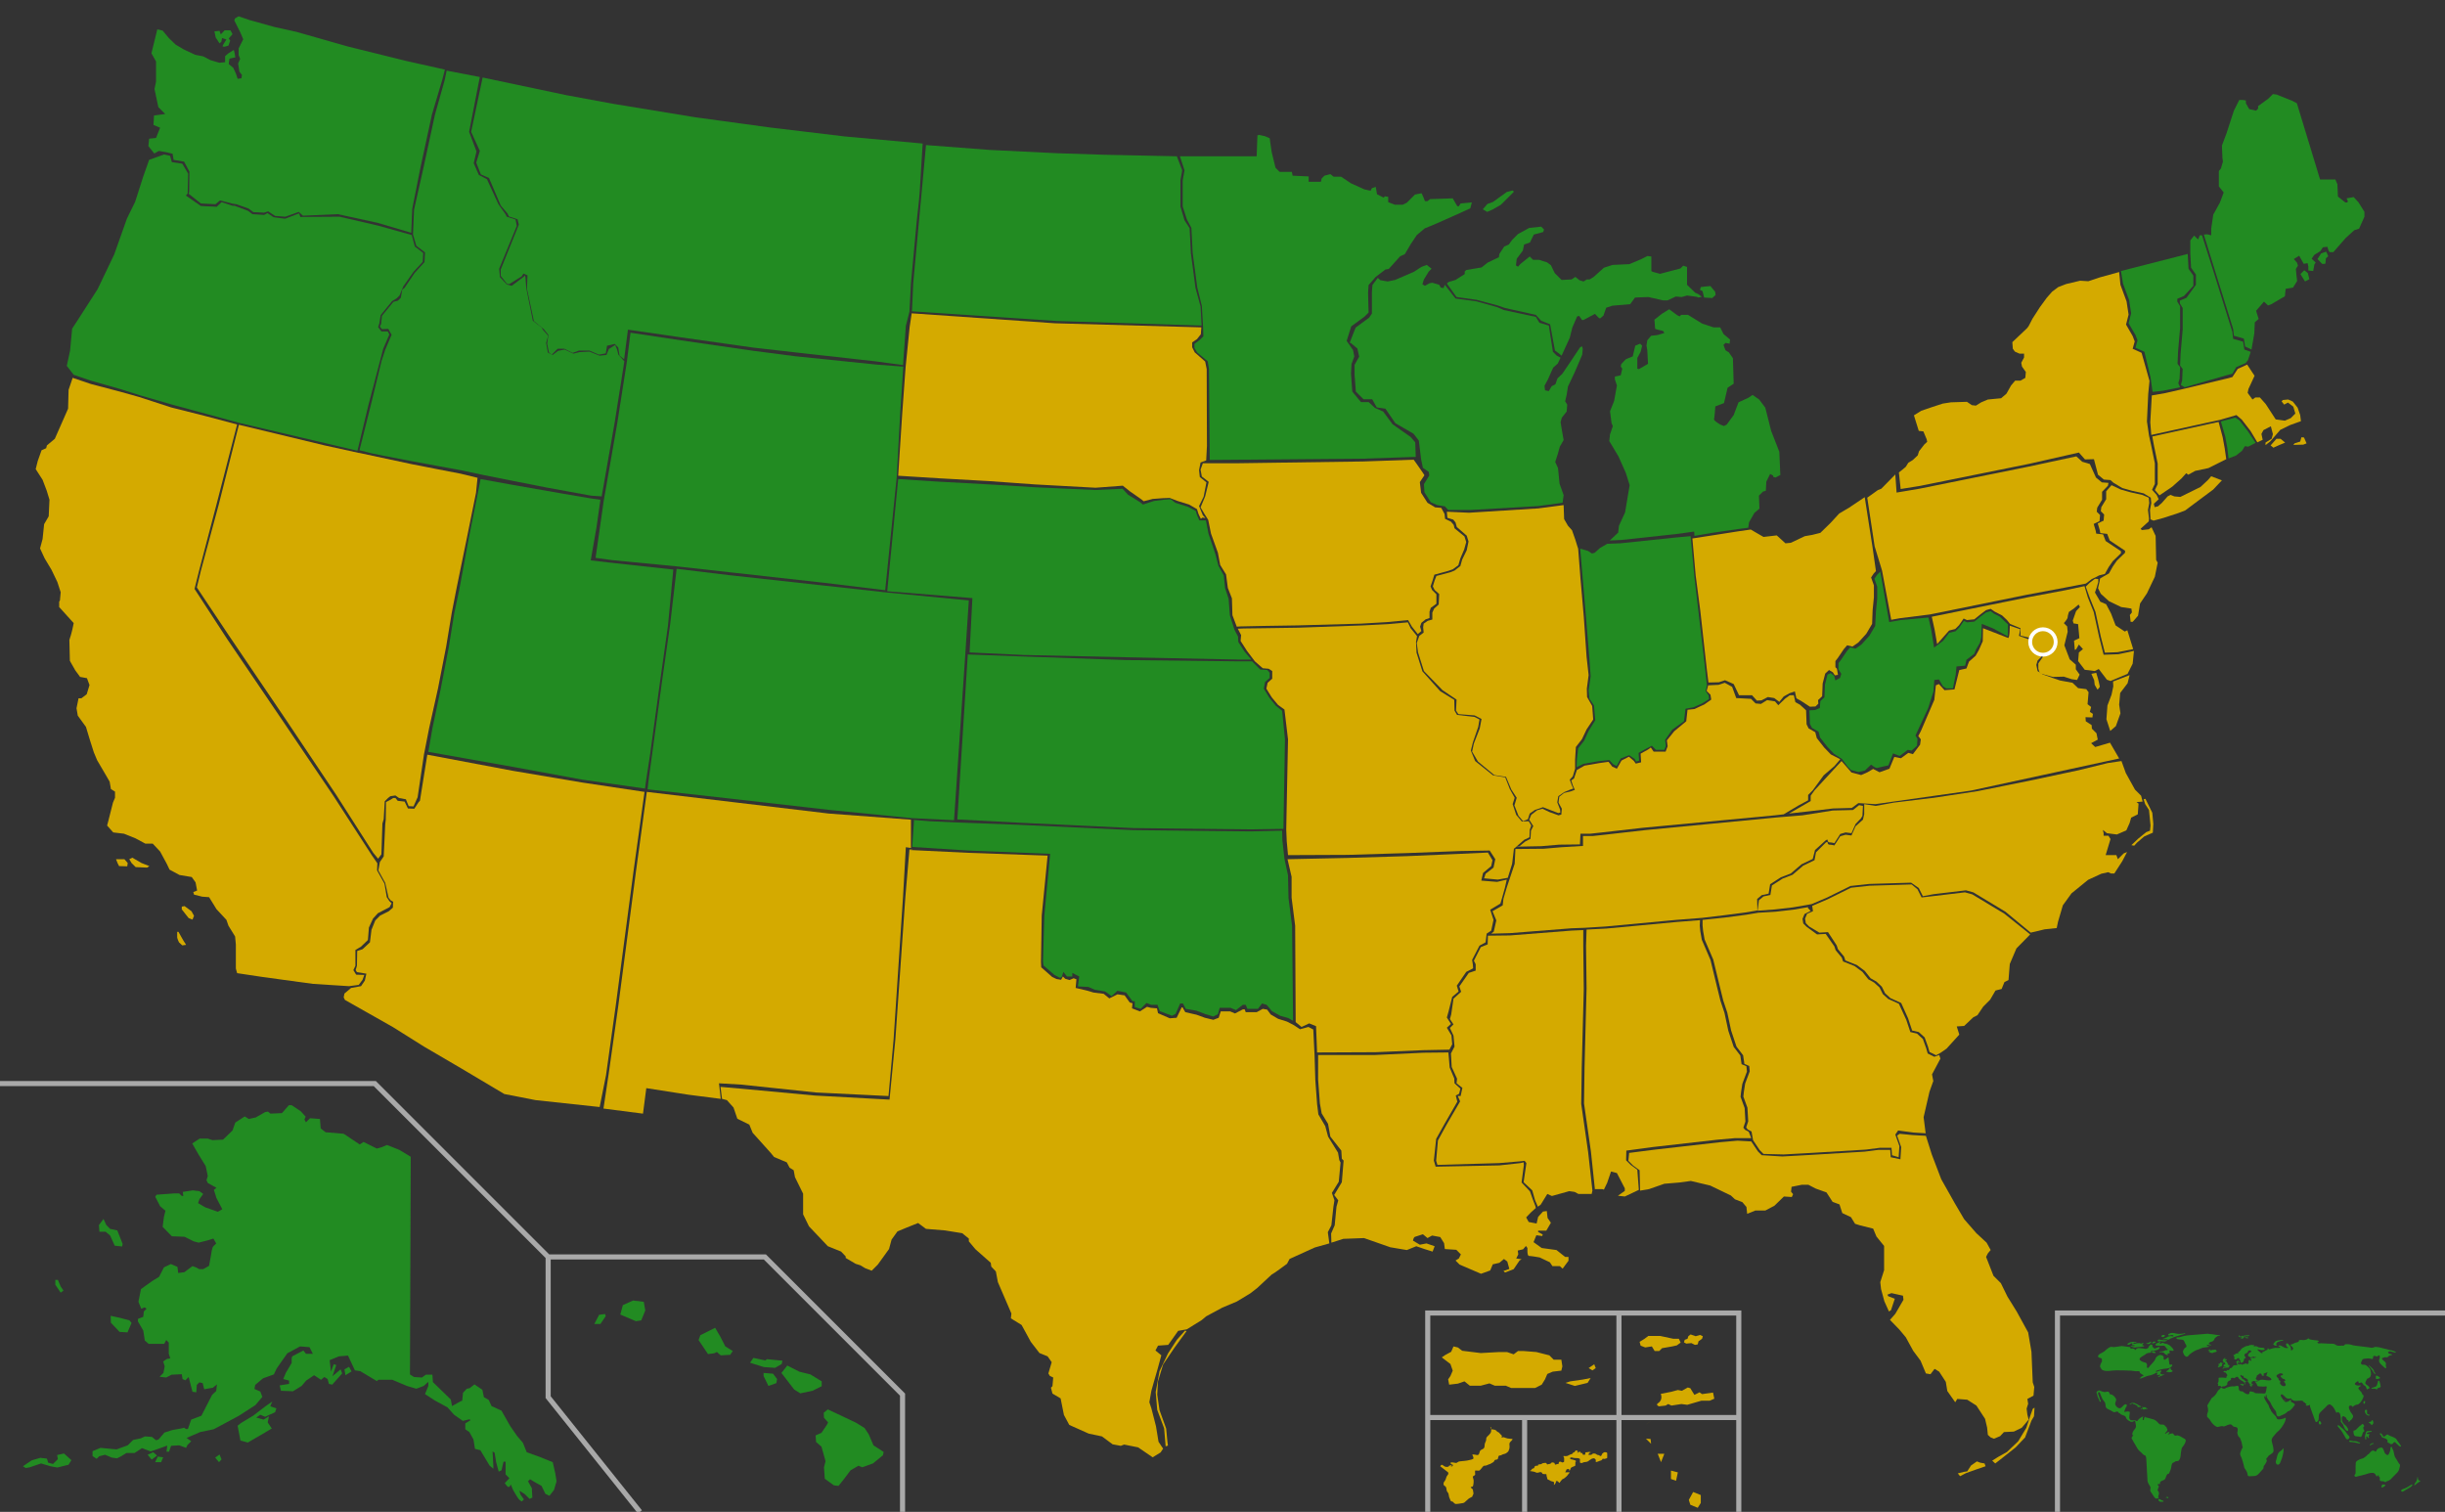 <?xml version="1.0" encoding="UTF-8" standalone="no"?><svg xmlns="http://www.w3.org/2000/svg" width="959" height="593">
<rect width="100%" height="100%" fill="#333333" stroke="none"/>
<title>Democratic_Party_presidential_primaries_results,_2016</title>
<g id="outlines">
	<path id="AK" fill="#228B22" d="M161.1,453.7l-0.3,85.4l1.6,1l3.1,0.2l1.5-1.1h2.6l0.2,2.9l7,6.8l0.5,2.6l3.4-1.9l0.6-0.2l0.3-3.1 l1.5-1.6l1.1-0.2l1.9-1.5l3.1,2.1l0.6,2.9l1.9,1.1l1.1,2.4l3.9,1.8l3.4,6l2.7,3.9l2.3,2.7l1.5,3.7l5,1.8l5.2,2.1l1,4.4l0.5,3.1 l-1,3.4l-1.8,2.3l-1.6-0.8l-1.5-3.1l-2.7-1.5l-1.8-1.1l-0.8,0.8l1.5,2.7l0.2,3.7l-1.1,0.5l-1.9-1.9l-2.1-1.3l0.5,1.6l1.3,1.8 l-0.8,0.8c0,0-0.8-0.3-1.3-1c-0.5-0.6-2.1-3.4-2.1-3.4l-1-2.3c0,0-0.3,1.3-1,1c-0.6-0.3-1.3-1.5-1.3-1.5l1.8-1.9l-1.5-1.5v-5h-0.8 l-0.8,3.4l-1.1,0.5l-1-3.7l-0.6-3.7l-0.8-0.5l0.3,5.7v1.1l-1.5-1.3l-3.6-6l-2.1-0.5l-0.6-3.7l-1.6-2.9l-1.6-1.1v-2.3l2.1-1.3 l-0.5-0.3l-2.6,0.6l-3.4-2.4l-2.6-2.9l-4.8-2.6l-4-2.6l1.3-3.2v-1.6l-1.8,1.6l-2.9,1.1l-3.7-1.1l-5.7-2.4h-5.5l-0.6,0.5l-6.5-3.9 l-2.1-0.3l-2.7-5.8l-3.6,0.3l-3.6,1.5l0.5,4.5l1.1-2.9l1,0.3l-1.5,4.4l3.2-2.7l0.6,1.6l-3.9,4.4l-1.3-0.3l-0.5-1.9l-1.3-0.8 l-1.3,1.1l-2.7-1.8l-3.1,2.1l-1.8,2.1l-3.4,2.1l-4.7-0.2l-0.5-2.1l3.7-0.6v-1.3l-2.3-0.6l1-2.4l2.3-3.9v-1.8l0.2-0.8l4.4-2.3l1,1.3 h2.7l-1.3-2.6l-3.7-0.3l-5,2.7l-2.4,3.4l-1.8,2.6l-1.1,2.3l-4.2,1.5l-3.1,2.6l-0.3,1.6l2.3,1l0.8,2.1l-2.7,3.2l-6.5,4.2l-7.8,4.2 l-2.1,1.1l-5.3,1.1l-5.3,2.3l1.8,1.3l-1.5,1.5l-0.5,1.1l-2.7-1l-3.2,0.2l-0.8,2.3h-1l0.3-2.4l-3.6,1.3l-2.9,1l-3.4-1.3l-2.9,1.9 h-3.2l-2.1,1.3l-1.6,0.8l-2.1-0.3l-2.6-1.1l-2.3,0.6l-1,1l-1.6-1.1v-1.9l3.1-1.3l6.3,0.6l4.4-1.6l2.1-2.1l2.9-0.6l1.8-0.8l2.7,0.2 l1.6,1.3l1-0.3l2.3-2.7l3.1-1l3.4-0.6l1.3-0.3l0.6,0.5h0.8l1.3-3.7l4-1.5l1.9-3.7l2.3-4.5l1.6-1.5l0.3-2.6l-1.6,1.3l-3.4,0.6 l-0.6-2.4l-1.3-0.3l-1,1l-0.2,2.9l-1.5-0.2l-1.5-5.8l-1.3,1.3l-1.1-0.5l-0.3-1.9l-4,0.2l-2.1,1.1l-2.6-0.3l1.5-1.5l0.5-2.6 l-0.6-1.9l1.5-1l1.3-0.2l-0.6-1.8v-4.4l-1-1l-0.8,1.5h-6.1l-1.5-1.3l-0.6-3.9l-2.1-3.6v-1l2.1-0.8l0.2-2.1l1.1-1.1l-0.8-0.5 l-1.3,0.5l-1.1-2.7l1-5l4.5-3.2l2.6-1.6l1.9-3.7l2.7-1.3l2.6,1.1l0.3,2.4l2.4-0.3l3.2-2.4l1.6,0.6l1,0.6h1.6l2.3-1.3l0.8-4.4 c0,0,0.3-2.9,1-3.4c0.6-0.5,1-1,1-1l-1.1-1.9l-2.6,0.8l-3.2,0.8l-1.9-0.5l-3.6-1.8l-5-0.2l-3.6-3.7l0.5-3.9l0.6-2.4l-2.1-1.8 l-1.9-3.7l0.5-0.8l6.8-0.5h2.1l1,1h0.6l-0.2-1.6l3.9-0.6l2.6,0.3l1.5,1.1l-1.5,2.1l-0.5,1.5l2.7,1.6l5,1.8l1.8-1l-2.3-4.4l-1-3.2 l1-0.8l-3.4-1.9l-0.5-1.1l0.5-1.6l-0.8-3.9l-2.9-4.7l-2.4-4.2l2.9-1.9h3.2l1.8,0.6l4.2-0.2l3.7-3.6l1.1-3.1l3.7-2.4l1.6,1l2.7-0.6 l3.7-2.1l1.1-0.2l1,0.8l4.5-0.2l2.7-3.1h1.1l3.6,2.4l1.9,2.1l-0.5,1.1l0.6,1.1l1.6-1.6l3.9,0.3l0.3,3.7l1.9,1.5l7.1,0.6l6.3,4.2 l1.5-1l5.2,2.6l2.1-0.6l1.9-0.8l4.8,1.9L161.1,453.7z M46,482.6l2.1,5.3l-0.2,1l-2.9-0.3l-1.8-4l-1.8-1.5H39l-0.2-2.6l1.8-2.4 l1.1,2.4l1.5,1.5L46,482.6z M43.4,516.1l3.7,0.8l3.7,1l0.8,1l-1.6,3.7l-3.1-0.2l-3.4-3.6L43.4,516.1z M22.7,502l1.1,2.6 l1.1,1.6l-1.1,0.8l-2.1-3.1V502H22.7z M9,575.1l3.4-2.3l3.4-1l2.6,0.3l0.5,1.6l1.9,0.5l1.9-1.9l-0.3-1.6l2.7-0.6l2.9,2.6 l-1.1,1.8l-4.4,1.1l-2.7-0.5l-3.7-1.1l-4.4,1.5l-1.6,0.3L9,575.1z M57.9,570.6l1.6,1.9l2.1-1.6l-1.5-1.3L57.9,570.6z M60.8,573.6l1.1-2.3l2.1,0.3l-0.8,1.9H60.8z M84.4,571.7l1.5,1.8l1-1.1l-0.8-1.9L84.4,571.7z M93.2,559.2l1.1,5.8l2.9,0.8 l5-2.9l4.4-2.6l-1.6-2.4l0.5-2.4l-2.1,1.3l-2.9-0.8l1.6-1.1l1.9,0.8l3.9-1.8l0.5-1.5l-2.4-0.8l0.8-1.9l-2.7,1.9l-4.7,3.6l-4.8,2.9L93.2,559.2z M135.5,539.4l2.4-1.5l-1-1.8l-1.8,1L135.5,539.4z"/>
	<path id="HI" fill="#228B22" d="M233.1,519.3l1.9-3.6l2.3-0.3l0.3,0.8l-2.1,3.1H233.1z M243.3,515.6l6.1,2.6l2.1-0.3l1.6-3.9 l-0.6-3.4l-4.2-0.5l-4,1.8L243.3,515.6z M274,525.6l3.7,5.5l2.4-0.3l1.1-0.5l1.5,1.3l3.7-0.2l1-1.5l-2.9-1.8l-1.9-3.7l-2.1-3.6 l-5.8,2.9L274,525.6z M294.2,534.5l1.3-1.9l4.7,1l0.6-0.5l6.1,0.6l-0.3,1.3l-2.6,1.5l-4.4-0.3L294.2,534.5z M299.5,539.7l1.9,3.9 l3.1-1.1l0.3-1.6l-1.6-2.1l-3.7-0.3V539.7z M306.5,538.5l2.3-2.9l4.7,2.4l4.4,1.1l4.4,2.7v1.9l-3.6,1.8l-4.8,1l-2.4-1.5 L306.5,538.5z M323.1,554.1l1.6-1.3l3.4,1.6l7.6,3.6l3.4,2.1l1.6,2.4l1.9,4.4l4,2.6l-0.3,1.3l-3.9,3.2l-4.2,1.5l-1.5-0.6l-3.1,1.8 l-2.4,3.2l-2.3,2.9l-1.8-0.2l-3.6-2.6l-0.3-4.5l0.6-2.4l-1.6-5.7l-2.1-1.8l-0.2-2.6l2.3-1l2.1-3.1l0.5-1l-1.6-1.8L323.1,554.1z"/>
	<path id="AL" fill="#D4AA00" d="M625.6,466.8l-1.6-15.2l-2.7-18.8l0.2-14.1l0.8-31l-0.2-16.7l0.2-6.4l7.8-0.4l27.8-2.6l8.9-0.7 l-0.1,2.2l0.2,2.1l0.6,3.4l3.4,7.9l2.4,9.9l1.5,6.1l1.6,4.8l1.5,7l2.1,6.3l2.6,3.4l0.5,3.4l1.9,0.8l0.2,2.1l-1.8,4.8l-0.5,3.2 l-0.2,1.9l1.6,4.4l0.3,5.3l-0.8,2.4l0.6,0.8l1.5,0.8l1,2.5h-6.3l-6.8,0.6l-25.5,2.9l-10.4,1.4l-0.1,3.8l1.8,1.8l2.6,1.9l0.6,7.9 l-5.5,2.6l-2.7-0.3l2.7-1.9v-1l-3.1-6l-2.3-0.6l-1.5,4.4l-1.3,2.7l-0.6-0.2H625.6z"/>
	<path id="AR" fill="#D4AA00" d="M591,345l-3.8,0.9l-6.2-0.5l0.7-3l3.2-2.7l0.5-2.3l-1.8-3l-11,0.5l-20.8,0.9l-23.3,0.7L505,337 l1.6,6.9v8.2l1.4,11l0.2,37.8l2.3,1.9l3-1.4l2.7,1.1l0.4,10.3l22.9-0.1l18.9-0.8l10.1-0.2l1.1-2.1l-0.3-3.5l-1.8-3l1.6-1.5 l-1.6-2.5l0.7-2.5l1.4-5.6l2.5-2.1l-0.7-2.3l3.7-5.4l2.7-1.4l-0.1-1.5l-0.3-1.8l2.9-5.6l2.4-1.3l0.4-3.4l1.8-1.2l0.9-4.2l-1.3-4 l4-2.4l0.6-2l1.2-4.3L591,345z"/>
	<path id="AZ" fill="#D4AA00" d="M137.7,387.5l-2.6,2.2l-0.3,1.5l0.5,1l18.9,10.7l12.1,7.6l14.7,8.6l16.8,10l12.3,2.4l25.1,2.7 l2.5-12.5l3.8-27.2l7-52.9l4.3-31l-24.6-3.7l-27.2-4.6l-33.4-6.3l-2.9,18.1l-0.5,0.5l-1.7,2.6l-2.5-0.1l-1.3-2.7l-2.7-0.3l-0.9-1.1 h-0.9l-0.9,0.6l-1.9,1l-0.1,7l-0.2,1.7l-0.6,12.6l-1.5,2.2l-0.6,3.3l2.7,4.9l1.3,5.8l0.8,1l1,0.6l-0.1,2.3l-1.6,1.4l-3.4,1.7 l-1.9,1.9l-1.5,3.7l-0.6,4.9l-2.9,2.7l-2.1,0.7l-0.1,5.8l-0.5,1.7l0.5,0.8l3.7,0.6l-0.6,2.7l-1.5,2.2L137.7,387.5z"/>
	<path id="CA" fill="#D4AA00" d="M136.9,386.8l3.8-0.5l1.5-2l0.7-1.9l-3.2-0.1l-1.1-1.8l0.8-1.7l0-6.2l2.2-1.3l2.7-2.6l0.4-4.9 l1.6-3.5l1.9-2.1l3.3-1.7l1.3-0.7l0.8-1.5l-0.9-0.9l-1-1.5l-0.9-5.3l-2.9-5.2l0.1-2.8l-2.2-3.2l-15-23.2l-19.4-28.7l-22.4-33 l-12.7-19.5l1.8-7.2l6.8-25.9l8.1-31.4l-12.4-3.3l-13.5-3.4l-12.6-4.1l-7.5-2.1l-11.4-3l-7.1-2.4l-1.6,4.7l-0.2,7.4l-5.2,11.8 l-3.1,2.6l-0.3,1.1l-1.8,0.8l-1.5,4.2l-0.8,3.2l2.7,4.2l1.6,4.2l1.1,3.6l-0.3,6.5l-1.8,3.1l-0.6,5.8l-1,3.7l1.8,3.9l2.7,4.5 l2.3,4.8l1.3,4l-0.3,3.2l-0.3,0.5v2.1l5.7,6.3l-0.5,2.4l-0.6,2.3l-0.6,1.9l0.2,8.2l2.1,3.7l1.9,2.6l2.7,0.5l1,2.7l-1.1,3.6 l-2.1,1.6h-1.1l-0.8,3.9l0.5,2.9l3.2,4.4l1.6,5.3l1.5,4.7l1.3,3.1l3.4,5.8l1.5,2.6l0.5,2.9l1.6,1v2.4l-0.8,1.9l-1.8,7.1l-0.5,1.9 l2.4,2.7l4.2,0.5l4.5,1.8l3.9,2.1h2.9l2.9,3.1l2.6,4.8l1.1,2.3l3.9,2.1l4.8,0.8l1.5,2.1l0.6,3.2l-1.5,0.6l0.3,1l3.2,0.8l2.7,0.2 l2.9,4.7l3.9,4.2l0.8,2.3l2.6,4.2l0.3,3.2v9.4l0.5,1.8l10,1.5l19.7,2.7L136.9,386.8z M48.8,337l1.3,1.5l-0.2,1.3l-3.2-0.1 l-0.6-1.2l-0.6-1.5L48.8,337z M50.7,337l1.2-0.6l3.6,2.1l3.1,1.2l-0.9,0.6l-4.5-0.2l-1.6-1.6L50.7,337z M71.4,356.8l1.8,2.3 l0.8,1l1.5,0.6l0.6-1.5l-1-1.8l-2.7-2l-1.1,0.2V356.8z M70,365.5l1.8,3.2l1.2,1.9l-1.5,0.2l-1.3-1.2c0,0-0.7-1.5-0.7-1.9 s0-2.2,0-2.2L70,365.5z"/>
	<path id="CO" fill="#228B22" d="M378.6,256.8l1.4-21.3l-32.1-3.1l-24.5-2.7l-37.3-4.1l-20.7-2.5l-2.6,22.2l-3.2,22.4l-3.8,28 l-1.5,11.1l-0.3,2.8l33.9,3.8l37.7,4.3l32,3.2l16.6,0.8"/>
	<path id="CT" fill="#D4AA00" d="M873.2,180.1l-0.6-4.2l-0.8-4.4l-1.6-6l-4.2,0.9l-21.8,4.8l0.6,3.3l1.5,7.3v8.1l-1.1,2.3l1.8,2.1 l5-3.4l3.6-3.2l1.9-2.1l0.8,0.6l2.7-1.5l5.2-1.1L873.2,180.1z"/>
	<path id="DE" fill="#D4AA00" d="M822.4,230.4l0.6-2.1l0-1.2l-1.3-0.1l-2.1,1.6l-1.5,1.5l1.5,4.2l2.3,5.7l2.1,9.7l1.6,6.3l5-0.2 l6.1-1.2l-2.3-7.4l-1,0.5l-3.6-2.4l-1.8-4.7l-1.9-3.6l-2.3-1l-2.1-3.6L822.4,230.4z"/>
	<path id="FL" fill="#D4AA00" d="M755.4,445.5l2.3,7.3l3.7,9.7l5.3,9.4l3.7,6.3l4.8,5.5l4,3.7l1.6,2.9l-1.1,1.3L779,493l2.9,7.4 l2.9,2.9l2.6,5.3l3.6,5.8l4.5,8.2l1.3,7.6l0.5,12l0.6,1.8l-0.3,3.4l-2.4,1.3l0.3,1.9l-0.6,1.9l0.3,2.4l0.5,1.9l-2.7,3.2l-3.1,1.5 l-3.9,0.2l-1.5,1.6l-2.4,1l-1.3-0.5l-1.1-1l-0.3-2.9l-0.8-3.4l-3.4-5.2l-3.6-2.3l-3.9-0.3l-0.8,1.3l-3.1-4.4l-0.6-3.6l-2.6-4 l-1.8-1.1l-1.6,2.1l-1.8-0.3l-2.1-5l-2.9-3.9l-2.9-5.3l-2.6-3.1l-3.6-3.7l2.1-2.4l3.2-5.5l-0.2-1.6l-4.5-1l-1.6,0.6l0.3,0.6l2.6,1 l-1.5,4.5l-0.8,0.5l-1.8-4l-1.3-4.8l-0.3-2.7l1.5-4.7v-9.5L736,485l-1.3-3.1l-5.2-1.3l-1.9-0.6l-1.6-2.6l-3.4-1.6l-1.1-3.4l-2.7-1 l-2.4-3.7l-4.2-1.5l-2.9-1.5h-2.6l-4,0.8l-0.2,1.9l0.8,1l-0.5,1.1l-3.1-0.2l-3.7,3.6l-3.6,1.9h-3.9l-3.2,1.3l-0.3-2.7l-1.6-1.9 l-2.9-1.1l-1.6-1.5l-8.1-3.9l-7.6-1.8l-4.4,0.6l-6,0.5l-6,2.1l-3.5,0.6l-0.2-8l-2.6-1.9l-1.8-1.8l0.3-3.1l10.2-1.3l25.5-2.9 l6.8-0.6l5.4,0.3l2.6,3.9l1.5,1.5l8.1,0.5l10.8-0.6l21.5-1.3l5.4-0.7l4.6,0l0.2,2.9l3.8,0.8l0.3-4.8l-1.6-4.5l1-0.7l5.1,0.5 L755.4,445.5z M767.9,577.9l2.4-0.6l1.3-0.2l1.5-2.3l2.3-1.6l1.3,0.5l1.7,0.3l0.4,1.1l-3.5,1.2l-4.2,1.5l-2.3,1.2L767.9,577.9z M781.4,572.9l1.2,1.1l2.7-2.1l5.3-4.2l3.7-3.9l2.5-6.6l1-1.7l0.2-3.4l-0.7,0.5l-1,2.8l-1.5,4.6l-3.2,5.3l-4.4,4.2l-3.4,1.9 L781.4,572.9z"/>
	<path id="GA" fill="#D4AA00" d="M689.6,358l-4.8,0.8l-8.4,1.1l-8.6,0.9v2.2l0.2,2.1l0.6,3.4l3.4,7.9l2.4,9.9l1.5,6.1l1.6,4.8l1.5,7 l2.1,6.3l2.6,3.4l0.5,3.4l1.9,0.8l0.2,2.1l-1.8,4.8l-0.5,3.2l-0.2,1.9l1.6,4.4l0.3,5.3l-0.8,2.4l0.6,0.8l1.5,0.8l0.6,3.4l2.6,3.9 l1.5,1.5l7.9,0.2l10.8-0.6l21.5-1.3l5.4-0.7l4.6,0l0.2,2.9l2.6,0.8l0.3-4.4l-1.6-4.5l1.1-1.6l5.8,0.8l5,0.3l-0.8-6.3l2.3-10 l1.5-4.2l-0.5-2.6l3.3-6.2l-0.5-1.4l-1.9,0.7l-2.6-1.3l-0.6-2.1l-1.3-3.6l-2.3-2.1l-2.6-0.6l-1.6-4.8l-2.9-6.3l-4.2-1.9l-2.1-1.9 l-1.3-2.6l-2.1-1.9l-2.3-1.3l-2.3-2.9l-3.1-2.3l-4.5-1.8l-0.5-1.5l-2.4-2.9l-0.5-1.5l-3.4-4.9l-3.4,0.2l-4.1-3l-1.3-1.3l-0.3-1.8 l0.8-1.9l2.4-1.2l-1.1-1.2l0.1-0.3l-5.8,1l-7,0.8L689.6,358z"/>
	<path id="IA" fill="#D4AA00" d="M566.6,201.6l0.2,1.9l2.3,1.1l1.1,1.3l0.3,1.3l3.9,3.2l0.7,2.2l-0.8,2.9l-1.5,3.5l-0.8,2.7 l-2.2,1.6l-1.7,0.6l-5.5,1.5l-0.7,2.3l-0.8,2.3l0.6,1.4l1.7,1.7l0,3.7l-2.2,1.6l-0.5,1.5v2.5l-1.5,0.5l-1.7,1.4l-0.5,1.5l0.5,1.7 l-1.4,1.2l-2.3-2.9l-1.5-2.6l-8.3,0.8l-10.2,0.6l-25,0.7l-13,0.2l-9.4,0.2l-1.3,0.1l-1.7-4.5l-0.2-6.6l-1.6-4.1l-0.7-5.3l-2.3-3.7 l-0.9-4.8l-2.7-7.5l-1.1-5.4l-1.4-2.2l-1.6-2.7l1.8-4.3l1.4-5.7l-2.7-2.1l-0.5-2.7l0.9-2.5h1.7h11.5l49.6-0.7l19.9-0.7l1.9,2.7 l1.8,2.6l0.5,0.8l-1.8,2.7l0.5,4.2l2.5,3.9l3,1.8l2.4,0.2L566.6,201.6z"/>
	<path id="ID" fill="#228B22" d="M162.1,181c-22.6-4.3-14.1-2.8-21.1-4.4l4.4-17.5l4.3-17.7l1.4-4.2l2.5-5.9l-1.3-2.3l-2.5,0.1 l-0.8-1l0.5-1.1l0.3-3.1l4.5-5.5l1.8-0.5l1.1-1.1l0.6-3.2l0.9-0.7l3.9-5.8l3.9-4.3l0.2-3.8l-3.4-2.6l-1.3-4.4l0.4-9.7l3.7-16.5 l4.5-20.8l3.8-13.5l0.8-3.8l13,2.5l-4.2,21.5l2.9,7.7l-1.1,4.6l2,4.6l3.2,1.7l4.5,9.8l2.7,3.8l0.6,1.1l3.4,1.1l0.5,2.5l-6.9,16.8 l0.3,3.3l2.7,2.9l1.9,0.5l4.8-3.6l0.4-0.5l0.2,0.8l0.3,4.1l2.6,12.9l3.5,2.7l0.4,0.8l2.1,2.4l-0.8,2.8l0.7,3.8l1.9,0.9l2.1-1.6 l2.6-0.5l3.4,1.6l2.5-0.6l3.8-0.2l4,1.6l2.7-0.3l0.9-2.3l2.5-1.6l0.7,1.7l0.6,2.2l2.3,2.5l-3.8,24l-5.1,29l-4.2-0.3l-8.2-1.5 l-9.8-1.8l-12.2-2.4l-12.5-2.5l-8.5-1.8l-9.3-1.7L162.1,181z"/>
	<path id="IL" fill="#D4AA00" d="M617.8,301.5v-3.6l0.3-4.9l2.4-3.1l1.8-3.8l2.6-3.9l-0.4-5.3l-2-3.5l-0.1-3.3l0.7-5.3l-0.8-7.2 l-1.1-15.8l-1.3-15l-0.9-11.6l-0.3-0.9l-0.8-2.6l-1.3-3.7l-1.6-1.8l-1.5-2.6l-0.2-5.5l-9.9,1.3l-27.2,1.7l-8.7-0.4l0.2,2.4l2.3,0.7 l0.9,1.1l0.5,1.8l3.9,3.4l0.7,2.3l-0.7,3.4l-1.8,3.7l-0.7,2.5l-2.3,1.8l-1.8,0.7l-5.3,1.4l-0.7,1.8L562,230l0.7,1.4l1.8,1.6 l-0.2,4.1l-1.8,1.6l-0.7,1.6v2.7l-1.8,0.5l-1.6,1.1l-0.2,1.4l0.2,2.1l-1.7,1.3l-1,2.8l0.5,3.7l2.3,7.3l7.3,7.5l5.5,3.7l-0.2,4.3 l0.9,1.4l6.4,0.5l2.7,1.4l-0.7,3.7l-2.3,5.9l-0.7,3.2l2.3,3.9l6.4,5.3l4.6,0.7l2.1,5l2.1,3.2l-0.9,3l1.6,4.1l1.8,2.1l1.9-0.8 l0.7-2.2l2-1.4l3.2-1.1l3.1,1.2l2.9,1.1l0.8-0.2l-0.1-1.2l-1.1-2.8l0.4-2.4l2.3-1.6l2.4-1l1.2-0.4l-0.6-1.3l-0.8-2.2l1.2-1.3 L617.8,301.5z"/>
	<path id="IN" fill="#228B22" d="M618.4,300.9l0.1-2.9l0.5-4.5l2.3-2.9l1.8-3.9l2.6-4.2l-0.5-5.8l-1.8-2.7l-0.3-3.2l0.8-5.5l-0.5-7 l-1.3-16l-1.3-15.4l-1-11.7l3.1,0.9l1.5,1l1.1-0.3l2.1-1.9l2.8-1.6l5.1-0.2l22-2.3l5.6-0.5l1.5,16l4.3,36.8l0.6,5.8L669,271 l1.2,1.8l0.1,1.4l-2.5,1.6l-3.5,1.6l-3.2,0.6l-0.6,4.9l-4.6,3.3l-2.8,4l0.3,2.4l-0.6,1.5h-3.3l-1.6-1.6l-2.5,1.3l-2.7,1.5l0.2,3.1 l-1.2,0.3l-0.5-1l-2.2-1.5l-3.3,1.3l-1.6,3l-1.4-0.8l-1.5-1.6l-4.5,0.5l-5.6,1L618.4,300.9z"/>
	<path id="KS" fill="#228B22" d="M503.4,325.1l-12.6,0.2l-46.1-0.5l-44.6-2.1l-24.6-1.3l4.1-64.7l21.8,0.8l40.5,1.4l44.1,0.5h5.1 l3.2,3.2l2.8,0.2l0.9,1.1v2l-1.8,1.6l-0.5,2.6l2.2,3.6l2.5,3.1l2.5,2l1.1,11.2L503.4,325.1z"/>
	<path id="KY" fill="#D4AA00" d="M721.8,297.8l-2.3,2.7l-4.2,3.6L711,310l-1.8,1.8v2.1l-3.9,2.1l-5.7,3.4l-3.5,0.4l-51.9,4.9 l-15.8,1.8l-4.6,0.5l-3.9,0l-0.2,4.2l-8.2,0.1l-7,0.6l-10.4,0.2l1.9-0.2l2.2-1.8l2.1-1.1l0.2-3.2l0.9-1.8l-1.6-2.5l0.8-1.9l2.3-1.8 l2.1-0.6l2.7,1.3l3.6,1.3l1.1-0.3l0.2-2.3l-1.3-2.4l0.3-2.3l1.9-1.5l2.6-0.6l1.6-0.6l-0.8-1.8l-0.6-1.9l1.1-0.8l1.1-3.3l3-1.7 l5.8-1l3.6-0.5l1.5,1.9l1.8,0.8l1.8-3.2l2.9-1.5l1.9,1.6l0.8,1.1l2.1-0.5l-0.2-3.4l2.9-1.6l1.1-0.8l1.1,1.6h4.7l0.8-2.1l-0.3-2.3 l2.9-3.6l4.7-3.9l0.5-4.5l2.7-0.3l3.9-1.8l2.7-1.9l-0.3-1.9l-1.5-1.5l0.6-2.2l4.1-0.2l2.4-0.8l2.9,1.6l1.6,4.4l5.8,0.3l1.8,1.8 l2.1,0.2l2.4-1.5l3.1,0.5l1.3,1.5l2.7-2.6l1.8-1.3h1.6l0.6,2.7l1.8,1l2.4,2.2l0.2,5.5l0.8,1.6l2.6,1.5l0.6,2.3l2.9,3.7l2.6,2.7 L721.8,297.8z"/>
	<path id="LA" fill="#D4AA00" d="M602.2,473l-1-2.6l-1.1-3.1l-3.3-3.5l0.9-6.8l-0.1-1.1l-1.3,0.3l-8.2,0.9l-25,0.5l-0.7-2.4l0.9-8.5 l3.3-5.9l5-8.7l-0.6-2.4l1.3-0.7l0.5-2l-2.3-2.1l-0.1-1.9l-1.8-4.3l-0.5-5.9l-9.7,0.1l-19.2,0.9l-22.2,0l0,9.6l0.7,9.4l0.7,3.9 l2.5,4.1l0.9,5l4.3,5.5l0.2,3.2l0.7,0.7l-0.7,8.5l-3,5l1.6,2.1l-0.7,2.5l-0.7,7.3l-1.4,3.2l0.1,3.6l4.7-1.5l8.1-0.3l10.3,3.6 l6.5,1.1l3.7-1.5l3.2,1.1l3.2,1l0.8-2.1l-3.2-1.1l-2.6,0.5l-2.7-1.6c0,0,0.2-1.3,0.8-1.5c0.6-0.2,3.1-1,3.1-1l1.8,1.5l1.8-1 l3.2,0.6l1.5,2.4l0.3,2.3l4.5,0.3l1.8,1.8l-0.8,1.6l-1.3,0.8l1.6,1.6l8.4,3.6l3.6-1.3l1-2.4l2.6-0.6l1.8-1.5l1.3,1l0.8,2.9 l-2.3,0.8l0.6,0.6l3.4-1.3l2.3-3.4l0.8-0.5l-2.1-0.3l0.8-1.6l-0.2-1.5l2.1-0.5l1.1-1.3l0.6,0.8c0,0-0.2,3.1,0.6,3.1 c0.8,0,4.2,0.6,4.2,0.6l4,1.9l1,1.5h2.9l1.1,1l2.3-3.1v-1.5h-1.3l-3.4-2.7l-5.8-0.8l-3.2-2.3l1.1-2.7l2.3,0.3l0.2-0.6l-1.8-1v-0.5 h3.2l1.8-3.1l-1.3-1.9l-0.3-2.7l-1.5,0.2l-1.9,2.1l-0.6,2.6l-3.1-0.6l-1-1.8l1.8-1.9l2-1.8L602.2,473z"/>
	<path id="MA" fill="#D4AA00" d="M900,173.9l2.2-0.7l0.5-1.7l1,0.1l1,2.3l-1.3,0.5l-3.9,0.1L900,173.9z M890.6,174.7l2.3-2.6h1.6 l1.8,1.5l-2.4,1l-2.2,1L890.6,174.7z M855.8,152.7l17.5-4.2l2.3-0.6l2.1-3.2l3.7-1.7l2.9,4.4l-2.4,5.2l-0.3,1.5l1.9,2.6l1.1-0.8 h1.8l2.3,2.6l3.9,6l3.6,0.5l2.3-1l1.8-1.8l-0.8-2.7l-2.1-1.6l-1.5,0.8l-1-1.3l0.5-0.5l2.1-0.2l1.8,0.8l1.9,2.4l1,2.9l0.3,2.4 l-4.2,1.5l-3.9,1.9l-3.9,4.5l-1.9,1.5v-1l2.4-1.5l0.5-1.8l-0.8-3.1l-2.9,1.5l-0.8,1.5l0.5,2.3l-2.1,1l-2.7-4.5l-3.4-4.4l-2.1-1.8 l-6.5,1.9l-5.1,1.1l-21.8,4.8l-0.4-4.9l0.6-10.6l5.2-0.9L855.8,152.7z"/>
	<path id="MD" fill="#D4AA00" d="M837,255.3l-6.1,1.3l-5.8,0.2l-1.8-7.1l-2.1-9.7l-2.3-5.7l-1.3-4.4l-7.5,1.6l-14.9,2.8l-37.5,7.6 l1.1,5l1,5.7l0.3-0.3l2.1-2.4l2.3-2.6l2.4-0.6l1.5-1.5l1.8-2.6l1.3,0.6l2.9-0.3l2.6-2.1l2-1.5l1.8-0.5l1.6,1.1l2.9,1.5l1.9,1.8 l1.2,1.5l4.1,1.7v2.9l5.5,1.3l1.1,0.5l1.4-2l2.9,2l-1.3,2.5l-0.8,4l-1.8,2.6v2.1l0.6,1.8l5.1,1.4l4.3-0.1l3.1,1l2.1,0.3l1-2.1 l-1.5-2.1v-1.8l-2.4-2.1l-2.1-5.5l1.3-5.3l-0.2-2.1l-1.3-1.3c0,0,1.5-1.6,1.5-2.3c0-0.6,0.5-2.1,0.5-2.1l1.9-1.3l1.9-1.6l0.5,1 l-1.5,1.6l-1.3,3.7l0.3,1.1l1.8,0.3l0.5,5.5l-2.1,1l0.3,3.6l0.5-0.2l1.1-1.9l1.6,1.8l-1.6,1.3l-0.3,3.4l2.6,3.4l3.9,0.5l1.6-0.8 l3.2,4.2l1.4,0.5l6.7-2.8l2-4L837,255.3z M820.3,264.3l1.1,2.5l0.2,1.8l1.1,1.9c0,0,0.9-0.9,0.9-1.2c0-0.3-0.7-3.1-0.7-3.1 l-0.7-2.3L820.3,264.3z"/>
	<path id="ME" fill="#228B22" d="M923.2,77.3l1.9,2.1l2.3,3.7v1.9l-2.1,4.7l-1.9,0.6l-3.4,3.1l-4.8,5.5c0,0-0.6,0-1.3,0 c-0.6,0-1-2.1-1-2.1l-1.8,0.2l-1,1.5l-2.4,1.5l-1,1.5l1.6,1.5l-0.5,0.6l-0.5,2.7l-1.9-0.2v-1.6l-0.3-1.3l-1.5,0.3l-1.8-3.2 l-2.1,1.3l1.3,1.5l0.3,1.1l-0.8,1.3l0.3,3.1l0.2,1.6l-1.6,2.6l-2.9,0.5l-0.3,2.9l-5.3,3.1l-1.3,0.5l-1.6-1.5l-3.1,3.6l1,3.2 l-1.5,1.3l-0.2,4.4l-1.1,6.3l-2.5-1.2l-0.5-3.1l-3.9-1.1l-0.3-2.7l-7.3-23.4l-4.2-13.6l1.4-0.1l1.5,0.4v-2.6l0.8-5.5l2.6-4.7l1.5-4 l-1.9-2.4v-6l0.8-1l0.8-2.7l-0.2-1.5l-0.2-4.8l1.8-4.8l2.9-8.9l2.1-4.2h1.3l1.3,0.2v1.1l1.3,2.3l2.7,0.6l0.8-0.8v-1l4-2.9l1.8-1.8 l1.5,0.2l6,2.4l1.9,1l9.1,29.9h6l0.8,1.9l0.2,4.8l2.9,2.3h0.8l0.2-0.5l-0.5-1.1L923.2,77.3z M902.3,107.5l1.5-1.5l1.4,1.1 l0.6,2.4l-1.7,0.9L902.3,107.5z M909,101.6l1.8,1.9c0,0,1.3,0.1,1.3-0.2s0.2-2,0.2-2l0.9-0.8l-0.8-1.8l-2,0.7L909,101.6z"/>
	<path id="MI" fill="#228B22" d="M581.6,82.1l1.8-2.1l2.2-0.8l5.4-3.9l2.3-0.6l0.5,0.5l-5.1,5.1l-3.3,1.9l-2.1,0.9L581.6,82.1z M667.8,114.2l0.6,2.5l3.2,0.2l1.3-1.2c0,0-0.1-1.5-0.4-1.6c-0.3-0.2-1.6-1.9-1.6-1.9l-2.2,0.2l-1.6,0.2l-0.3,1.1L667.8,114.2z M697.9,177.2l-3.2-8.2l-2.3-9.1l-2.4-3.2l-2.6-1.8l-1.6,1.1l-3.9,1.8l-1.9,5l-2.7,3.7l-1.1,0.6l-1.5-0.6c0,0-2.6-1.5-2.4-2.1 c0.2-0.6,0.5-5,0.5-5l3.4-1.3l0.8-3.4l0.6-2.6l2.4-1.6l-0.3-10l-1.6-2.3l-1.3-0.8l-0.8-2.1l0.8-0.8l1.6,0.3l0.2-1.6L676,131 l-1.3-2.6h-2.6l-4.5-1.5l-5.5-3.4h-2.7l-0.6,0.6l-1-0.5l-3.1-2.3l-2.9,1.8l-2.9,2.3l0.3,3.6l1,0.3l2.1,0.5l0.5,0.8l-2.6,0.8 l-2.6,0.3l-1.5,1.8l-0.3,2.1l0.3,1.6l0.3,5.5l-3.6,2.1l-0.6-0.2v-4.2l1.3-2.4l0.6-2.4l-0.8-0.8l-1.9,0.8l-1,4.2l-2.7,1.1l-1.8,1.9 l-0.2,1l0.6,0.8l-0.6,2.6l-2.3,0.5v1.1l0.8,2.4l-1.1,6.1l-1.6,4l0.6,4.7l0.5,1.1l-0.8,2.4l-0.3,0.8l-0.3,2.7l3.6,6l2.9,6.5l1.5,4.8 l-0.8,4.7l-1,6l-2.4,5.2l-0.3,2.7l-3.3,3.1l4.4-0.2l21.4-2.3l7.3-1l0.1,1.7l6.9-1.2l10.3-1.5l3.9-0.5l0.1-0.6l0.2-1.5l2.1-3.7 l2-1.7l-0.2-5.1l1.6-1.6l1.1-0.3l0.2-3.6l1.5-3l1.1,0.6l0.2,0.6l0.8,0.2l1.9-1L697.9,177.2z M567.5,111.2l0.7-0.6l2.7-0.8l3.6-2.3 v-1l0.6-0.6l6-1l2.4-1.9l4.4-2.1l0.2-1.3l1.9-2.9l1.8-0.8l1.3-1.8l2.3-2.3l4.4-2.4l4.7-0.5l1.1,1.1l-0.3,1l-3.7,1l-1.5,3.1 l-2.3,0.8l-0.5,2.4l-2.4,3.2l-0.3,2.6l0.8,0.5l1-1.1l3.6-2.9l1.3,1.3h2.3l3.2,1l1.5,1.1l1.5,3.1l2.7,2.7l3.9-0.2l1.5-1l1.6,1.3 l1.6,0.5l1.3-0.8h1.1l1.6-1l4-3.6l3.4-1.1l6.6-0.3l4.5-1.9l2.6-1.3l1.5,0.2v5.7l0.5,0.3l2.9,0.8l1.9-0.5l6.1-1.6l1.1-1.1l1.5,0.5v7 l3.2,3.1l1.3,0.6l1.3,1l-1.3,0.3l-0.8-0.3l-3.7-0.5l-2.1,0.6l-2.3-0.2l-3.2,1.5h-1.8l-5.8-1.3l-5.2,0.2l-1.9,2.6l-7,0.6l-2.4,0.8 l-1.1,3.1l-1.3,1.1l-0.5-0.2l-1.5-1.6l-4.5,2.4h-0.6l-1.1-1.6l-0.8,0.2l-1.9,4.4l-1,4l-3.2,7l-1.2-1l-1.4-1l-1.9-10.3l-3.5-1.4 l-2.1-2.3l-12.1-2.7l-2.9-1l-8.2-2.2l-7.9-1.1L567.5,111.2z"/>
	<path id="MN" fill="#228B22" d="M471.9,128.5l-0.5-8.5l-1.8-7.3l-1.8-13.5l-0.5-9.8l-1.8-3.4l-1.6-5v-10.3l0.7-3.9l-1.8-5.5l30.1,0 l0.3-8.2l0.6-0.2l2.3,0.5l1.9,0.8l0.8,5.5l1.5,6.1l1.6,1.6h4.8l0.3,1.5l6.3,0.3v2.1h4.8l0.3-1.3l1.1-1.1l2.3-0.6l1.3,1h2.9l3.9,2.6 l5.3,2.4l2.4,0.5l0.5-1l1.5-0.5l0.5,2.9l2.6,1.3l0.5-0.5l1.3,0.2v2.1l2.6,1h3.1l1.6-0.8l3.2-3.2l2.6-0.5l0.8,1.8l0.5,1.3h1l1-0.8 l8.9-0.3l1.8,3.1h0.6l0.7-1.1l4.4-0.4l-0.6,2.3l-3.9,1.8l-9.2,4.1l-4.8,2l-3.1,2.6l-2.4,3.6l-2.3,3.9l-1.8,0.8l-4.5,5l-1.3,0.2 l-3.8,2.9l-2.8,3.2l-0.2,3l0.2,7.8l-1.6,1.6L530,128l-1.8,5.7l2.5,3.6l0.5,2.5l-1.1,3l-0.2,3.7l0.5,7.1l3.4,4.1h3l2.5,2.3l3.2,1.4 l3.7,5l7.1,5l1.8,2.1l0.2,5.7l-20.6,0.7l-60.2,0.5l-0.3-35.7l-0.5-3l-4.1-3.4l-1.1-1.8v-1.6l2.1-1.6l1.4-1.4L471.9,128.5z"/>
	<path id="MO" fill="#D4AA00" d="M555.8,249.5l-2.5-3.1l-1.1-2.3l-7.8,0.7l-9.8,0.5l-25.4,0.9l-13.5,0.2l-7.9,0.1l-2.3,0.1l1.3,2.5 l-0.2,2.3l2.5,3.9l3.1,4.1l3.1,2.7l2.3,0.2l1.4,0.9v3l-1.8,1.6l-0.5,2.3l2.1,3.4l2.5,3l2.5,1.8l1.4,11.7l-0.7,35.3l0.2,4.7l0.5,5.4 l23.4-0.1l23.2-0.7l20.8-0.8l11.7-0.2l2.2,3.4l-0.7,3.3l-3.1,2.4l-0.6,1.8l5.4,0.5l3.9-0.7l1.7-5.5l0.7-5.9l2.3-2l1.7-1.5l2.1-1 l0.1-2.9l0.6-1.7l-1-1.7l-2.7,0.1l-2.2-2.6l-1.4-4.2l0.8-2.5l-1.9-3.4l-1.8-4.6l-4.8-0.8l-7-5.6l-1.7-4.1l0.8-3.2l2.1-6.1l0.5-2.9 l-1.9-1l-6.9-0.8l-1-1.7l-0.1-4.2l-5.5-3.4l-7-7.8l-2.3-7.3l-0.2-4.2L555.8,249.5z"/>
	<path id="MS" fill="#D4AA00" d="M624.6,467l-0.3,1.3h-5.2l-1.5-0.8l-2.1-0.3l-6.8,1.9l-1.8-0.8l-2.6,4.2l-1.1,0.8l-1.1-2.5 l-1.1-3.9l-3.4-3.2l1.1-7.5l-0.7-0.9l-1.8,0.2l-8.2,0.7l-24.2,0.7l-0.5-1.6l0.7-8l3.4-6.2l5.3-9.1l-0.9-2.1h1.1l0.7-3.2l-2.3-1.8 l0.2-1.8l-2.1-4.6l-0.3-5.3l1.4-2.7l-0.4-4.3l-1.4-3l1.4-1.4l-1.4-2.1l0.5-1.8l0.9-6.2l3-2.7l-0.7-2.1l3.7-5.3l2.7-0.9v-2.5 l-0.7-1.4l2.7-5.3l2.7-1.1l0.1-3.4l8.7-0.1l24.1-1.9l4.6-0.2l0,6.4l0.2,16.7l-0.8,31l-0.2,14.1l2.7,18.8L624.6,467z"/>
	<path id="MT" fill="#228B22" d="M356.7,122.3l0.6-11.2l2.3-24.8c0.5-5,1.1-8.5,1.4-15.4l0.9-14.6l-30.7-2.8L302,50l-29.3-4 l-32.3-5.3l-18.4-3.4l-32.7-6.9l-4.5,21.3l3.4,7.5l-1.4,4.6l1.8,4.6l3.2,1.4l4.6,10.8l2.7,3.2l0.5,1.1l3.4,1.1l0.5,2.1l-7.1,17.6 v2.5l2.5,3.2h0.9l4.8-3l0.7-1.1l1.6,0.7l-0.2,5.3l2.7,12.6l3,2.5l0.9,0.7l1.8,2.3l-0.5,3.4l0.7,3.4l1.1,0.9l2.3-2.3h2.7l3.2,1.6 l2.5-0.9h4.1l3.7,1.6l2.7-0.5l0.5-3l3-0.7l1.4,1.4l0.5,3.2l1.8,1.4l1.5-11.6l20.7,3l28.2,4l16.6,1.9l31.4,3.5l11,1.5l1.1-15.4 L356.7,122.3z"/>
	<path id="NC" fill="#D4AA00" d="M832.1,298.5l1.7,4.7l3.6,6.5l2.4,2.4l0.6,2.3l-2.4,0.2l0.8,0.6l-0.3,4.2l-2.6,1.3l-0.6,2.1 l-1.3,2.9l-3.7,1.6l-2.4-0.3l-1.5-0.2l-1.6-1.3l0.3,1.3v1h1.9l0.8,1.3l-1.9,6.3h4.2l0.6,1.6l2.3-2.3l1.3-0.5l-1.9,3.6l-3.1,4.8 h-1.3l-1.1-0.5l-2.7,0.6l-5.2,2.4l-6.5,5.3l-3.4,4.7l-1.9,6.5l-0.5,2.4l-4.7,0.5l-5.5,1.3l-9.9-8.2l-12.6-7.6l-2.9-0.8l-12.6,1.5 l-4.3,0.8l-1.6-3.2l-3-2.1l-16.5,0.5l-7.3,0.8l-9.1,4.5l-6.1,2.6l-1.6,0.3l-5.8,1l-7,0.8l-6.8,0.5l0.5-4.1l1.8-1.5l2.7-0.6l0.6-3.7 l4.2-2.7l3.9-1.5l4.2-3.6l4.4-2.1l0.6-3.1l3.9-3.9l0.6-0.2c0,0,0,1.1,0.8,1.1c0.8,0,1.9,0.3,1.9,0.3l2.3-3.6l2.1-0.6l2.3,0.3 l1.6-3.6l2.9-2.6l0.5-2.1v-4l4.5,0.7l7.1-1.3l15.8-1.9l17.1-2.6l19.9-4l19.7-4.2l11.4-2.8L832.1,298.5z M836,331.5l2.6-2.5 l3.2-2.6l1.5-0.6l0.2-2l-0.6-6.1l-1.5-2.3l-0.6-1.9l0.7-0.2l2.7,5.5l0.4,4.4l-0.2,3.4l-3.4,1.5l-2.8,2.4l-1.1,1.2L836,331.5z"/>
	<path id="ND" fill="#228B22" d="M471.3,127.7l-0.4-7.5l-2-7.3l-1.8-13.6l-0.5-9.8l-2-3.1l-1.6-5.4v-10.3l0.7-3.9l-2.1-5.5 l-28.4-0.6l-18.6-0.6l-26.5-1.3l-24.9-1.9l-1.3,14.2l-1.4,15.1l-2.3,24.9l-0.5,11l56.8,3.8L471.3,127.7z"/>
	<path id="NE" fill="#228B22" d="M484.2,247l1.4,2.7l0.1,2.1l2.4,3.7l2.7,3.2h-5l-43.5-0.9l-40.8-0.9l-21.2-1l1.1-21.3l-33.4-2.7 l4.3-44l15.5,1L388,190l17.8,1.1l23.8,1.1l10.7-0.5l2.1,2.3l4.8,3l1.1,0.9l4.3-1.4l3.9-0.5l2.7-0.2l1.8,1.4l5,1.6l3,1.6l0.5,1.6 l0.9,2.1h1.8l0.8,0l1,5.2l2.7,8l1.2,4.6l2.1,3.8l0.5,4.9l1.4,4.3l0.5,6.5"/>
	<path id="NH" fill="#228B22" d="M880.8,142.4l0.9-1.1l1.1-3.3l-2.5-0.9l-0.5-3.1l-3.9-1.1l-0.3-2.7l-7.3-23.4l-4.6-14.5l-0.9,0 l-0.6,1.6l-0.6-0.5l-1-1l-1.5,1.9l0,5l0.3,5.7l1.9,2.7v4l-3.7,5.1l-2.6,1.1v1.1l1.1,1.8v8.6l-0.8,9.2l-0.2,4.8l1,1.3l-0.2,4.5 l-0.5,1.8l1.5,0.9l16.4-4.7l2.3-0.6l1.5-2.6L880.8,142.4z"/>
	<path id="NJ" fill="#D4AA00" d="M828.2,190.3l-2.1,2.4v3.1l-1.9,3.1l-0.2,1.6l1.3,1.3l-0.2,2.4l-2.3,1.1l0.8,2.7l0.2,1.1l2.7,0.3 l1,2.6l3.6,2.4l2.4,1.6v0.8l-3.2,3.1l-1.6,2.3l-1.5,2.7l-2.3,1.3l-1.2,0.7l-0.2,1.2l-0.6,2.6l1.1,2.2l3.2,2.9l4.8,2.3l4,0.6 l0.2,1.5l-0.8,1l0.3,2.7h0.8l2.1-2.4l0.8-4.8l2.7-4l3.1-6.5l1.1-5.5l-0.6-1.1l-0.2-9.4l-1.6-3.4l-1.1,0.8l-2.7,0.3l-0.5-0.5l1.1-1 l2.1-1.9l0.1-1.1l-0.4-3.4l0.5-2.7l-0.2-2.1l-2.6-1.1l-4.5-1l-3.9-1.1L828.2,190.3z"/>
	<path id="NM" fill="#D4AA00" d="M282.7,431l-0.7-6.1l8.6,0.5l29.5,3.1l28.4,1.4l2-22.3l3.7-55.9l1.1-19.4l2,0.3l0-11.1l-32.2-2.4 l-36.9-4.4l-34.5-4.1l-4.2,30.8l-7,53.2l-3.8,26.9l-2,13.3l15.5,2l1.3-10l16.7,2.6L282.7,431z"/>
	<path id="NV" fill="#D4AA00" d="M140.7,177.6l21,4.5l9.7,1.9l9.3,1.8l6.6,1.6l-0.6,5.9l-3.5,17.3l-4.1,20l-1.9,9.7l-2.2,13.3 l-3.2,16.4l-3.5,15.7l-2,10.2l-2.5,16.8l-0.5,1.1l-1.1,2.5l-1.9-0.1l-1.1-2.7l-2.7-0.5l-1.4-1l-2,0.3l-0.9,0.7l-1.3,1.3l-0.4,7 l-0.5,1.7l-0.4,12.1l-1.3,1.7l-1.9-2.3l-14.5-22.7l-19.4-29L89.6,249l-12.4-18.6l1.6-6.6l7-25.9l7.9-31.3l33.6,8.1l13.7,3"/>
	<path id="NY" fill="#D4AA00" d="M828.9,189.3l-1.1-1l-2.6-0.2l-2.3-1.9l-1.6-6.1l-3.5,0.1l-2.4-2.7l-19.4,4.4l-43,8.7l-7.5,1.2 l-0.7-6.5l1.4-1.1l1.3-1.1l1-1.6l1.8-1.1l1.9-1.8l0.5-1.6l2.1-2.7l1.1-1l-0.2-1l-1.3-3.1l-1.8-0.2l-1.9-6.1l2.9-1.8l4.4-1.5l4-1.3 l3.2-0.5l6.3-0.2l1.9,1.3l1.6,0.2l2.1-1.3l2.6-1.1l5.2-0.5l2.1-1.8l1.8-3.2l1.6-1.9h2.1l1.9-1.1l0.2-2.3l-1.5-2.1l-0.3-1.5l1.1-2.1 v-1.5h-1.8l-1.8-0.8l-0.8-1.1l-0.2-2.6l5.8-5.5l0.6-0.8l1.5-2.9l2.9-4.5l2.7-3.7l2.1-2.4l2.4-1.8l3.1-1.2l5.5-1.3l3.2,0.2l4.5-1.5 l7.6-2.1l0.5,5l2.4,6.5l0.8,5.2l-1,3.9l2.6,4.5l0.8,2.1l-0.8,2.9l2.9,1.3l0.6,0.3l3.1,11l-0.5,5.1l-0.5,10.8l0.8,5.5l0.8,3.6 l1.5,7.3v8.1l-1.1,2.3l1.8,2l0.8,1.7l-1.9,1.8l0.3,1.3l1.3-0.3l1.5-1.3l2.3-2.6l1.1-0.6l1.6,0.6l2.3,0.2l7.9-3.9l2.9-2.7l1.3-1.5 l4.2,1.6l-3.4,3.6l-3.9,2.9l-7.1,5.3l-2.6,1l-5.8,1.9l-4,1.1l-1.2-0.5l-0.2-3.7l0.5-2.7l-0.2-2.1l-2.8-1.7l-4.5-1l-3.9-1.1 L828.9,189.3z"/>
	<path id="OH" fill="#D4AA00" d="M731.4,195l-6.1,4.1l-3.9,2.3l-3.4,3.7l-4,3.9l-3.2,0.8l-2.9,0.5l-5.5,2.6l-2.1,0.2l-3.4-3.1 l-5.2,0.6l-2.6-1.5l-2.4-1.4l-4.9,0.7l-10.2,1.6l-7.8,1.2l1.3,14.6l1.8,13.7l2.6,23.4l0.6,4.8l4.1-0.1l2.4-0.8l3.4,1.5l2.1,4.4 l5.1,0l1.9,2.1l1.8-0.1l2.5-1.3l2.5,0.4l2,1.5l1.7-2.1l2.3-1.3l2.1-0.7l0.6,2.7l1.8,1l3.5,2.3l2.2-0.1l1.1-1.1l-0.1-1.4l1.6-1.5 l0.2-5l1-3.9l1.5-1.4l1.5,0.9l0.8,1.2l1.2-0.2l-0.4-2.4l-0.6-0.6v-2.4l1-1.3l2.3-3.4l1.3-1.5l2.1,0.5l2.3-1.6l3.1-3.4l2.3-3.9 l0.2-5.4l0.5-5v-4.7l-1.1-3.1l1-1.5l0.9-1l-1.4-9.8L731.4,195z"/>
	<path id="OK" fill="#228B22" d="M375.3,322.6l-10.7-0.5l-6.4-0.5l0.3,0.2l-0.7,10.4l22,1.4l32.1,1.3l-2.3,24.4l-0.5,17.8l0.2,1.6 l4.3,3.7l2.1,1.1l0.7-0.2l0.7-2.1l1.4,1.8h2.1v-1.4l2.7,1.4l-0.5,3.9l4.1,0.2l2.5,1.1l4.1,0.7l2.5,1.8l2.3-2.1l3.4,0.7l2.5,3.4h0.9 v2.3l2.3,0.7l2.3-2.3l1.8,0.7h2.5l0.9,2.5l4.8,1.8l1.4-0.7l1.8-4.1h1.1l1.1,2.1l4.1,0.7l3.7,1.4l3,0.9l1.8-0.9l0.7-2.5h4.3l2.1,0.9 l2.7-2.1h1.1l0.7,1.6h4.1l1.6-2.1l1.8,0.5l2.1,2.5l3.2,1.8l3.2,0.9l1.9,1.1l-0.4-37.2l-1.4-11l-0.2-8.9l-1.4-6.5l-0.8-7.2l-0.1-3.8 l-12.1,0.3l-46.4-0.5l-45-2.1L375.3,322.6z"/>
	<path id="OR" fill="#228B22" d="M140.2,176.8l4.3-17.9l4.7-17.9l1.1-4.2l2.4-5.6l-0.6-1.2l-2.5,0l-1.3-1.7l0.5-1.5l0.5-3.2l4.5-5.5 l1.8-1.1l1.1-1.1l1.5-3.6l4-5.7l3.6-3.9l0.2-3.5l-3.3-2.5l-1.2-4.5l-13.2-3.7l-15.1-3.5l-15.4,0.1l-0.5-1.4l-5.5,2.1l-4.5-0.6 l-2.4-1.6l-1.3,0.7L99,84l-1.7-1.3l-5.3-2h-0.8l-4.3-1.4l-1.9,1.8l-6.2-0.3l-5.9-4.1l0.7-0.8l0.2-7.8l-2.3-3.9l-4.1-0.6 l-0.7-2.5l-2.4-0.5l-5.8,2.1l-2.3,6.5l-3.2,10l-3.2,6.5l-5,14.1l-6.5,13.6l-8.1,12.6l-1.9,2.9l-0.8,8.6l-1.3,6l2.7,3.5l6.7,2.3 l11.6,3.3l7.9,2.5l12.4,3.6l13.3,3.6l13.2,3.6"/>
	<path id="PA" fill="#D4AA00" d="M822.2,226.3l1.1-0.6l2.3-0.6l1.5-2.7l1.6-2.3l3.2-3.1v-0.8l-2.4-1.6l-3.6-2.4l-1-2.6l-2.7-0.3 l-0.2-1.1l-0.8-2.7l2.3-1.1l0.2-2.4l-1.3-1.3l0.2-1.6l1.9-3.1v-3.1l2.3-2.4l0.2-1.1l-2.6-0.2l-2.3-1.9l-2.4-5.3l-3-0.9l-2.3-2.1 l-18.6,4l-43,8.7l-8.9,1.5l-0.5-7.1l-5.5,5.6l-1.3,0.5l-4.2,3l2.9,19.1l2.9,9.5l3.6,19.3l3.3-0.6l11.9-1.5l37.9-7.7l14.9-2.8 l8.3-1.6l0.3-0.2l2.1-1.6L822.2,226.3z"/>
	<path id="RI" fill="#228B22" d="M874.1,179.8l-0.5-4.2l-0.8-4.4l-1.7-5.9l5.7-1.5l1.6,1.1l3.4,4.4l2.9,4.4l-2.9,1.5l-1.3-0.2 l-1.1,1.8l-2.4,1.9L874.1,179.8z"/>
	<path id="SC" fill="#D4AA00" d="M761.2,412.9l-1.8,1l-2.6-1.3l-0.6-2.1l-1.3-3.6l-2.3-2.1l-2.6-0.6l-1.6-4.8l-2.7-6l-4.2-1.9 l-2.1-1.9l-1.3-2.6L736,385l-2.3-1.3l-2.3-2.9l-3.1-2.3l-4.5-1.8l-0.5-1.5l-2.4-2.9l-0.5-1.5l-3.4-5.2l-3.4,0.2l-4-2.4l-1.3-1.3 l-0.3-1.8l0.8-1.9l2.3-1l-0.3-2.1l6.1-2.6l9.1-4.5l7.3-0.8l16.5-0.5l2.3,1.9l1.6,3.2l4.4-0.5l12.6-1.5l2.9,0.8l12.6,7.6l10.1,8.1 l-5.4,5.5l-2.6,6.1l-0.5,6.3l-1.6,0.8l-1.1,2.7l-2.4,0.6l-2.1,3.6l-2.7,2.7l-2.3,3.4l-1.6,0.8l-3.6,3.4l-2.9,0.2l1,3.2l-5,5.5 L761.2,412.9z"/>
	<path id="SD" fill="#D4AA00" d="M472.8,203.2l-1-1.1l-1.5-3.6l1.8-3.7l1.1-5.6l-2.6-2.1l-0.3-2.7l0.6-3l2.2-0.8l0.3-5.7l-0.1-30.1 l-0.6-3l-4.1-3.6l-1-2v-1.9l1.9-1.3l1.5-1.9l0.2-2.7l-57.4-1.6l-56.2-3.9l-0.8,5.3l-1.6,15.9l-1.3,17.9l-1.6,24.6l16,1l19.6,1.1 l18,1.3l23.8,1.3l10.7-0.8l2.9,2.3l4.3,3l1,0.8l3.5-0.9l4-0.3l2.7-0.1l3.1,1.2l4.5,1.4l3.1,1.8l0.6,1.9l0.9,1.9l0.7-0.5 L472.8,203.2z"/>
	<path id="TN" fill="#D4AA00" d="M697.1,320.6l-51.9,5l-15.8,1.8l-4.6,0.5l-3.9,0v3.9l-8.4,0.5l-7,0.6l-11.1,0.1l-0.3,5.8l-2.1,6.3 l-1,3l-1.3,4.4l-0.3,2.6l-4,2.3l1.5,3.6l-1,4.4l-1,0.8l7.3-0.2l24.1-1.9l5.3-0.2l8.1-0.5l27.8-2.6l10.2-0.8l8.4-1l8.4-1.1l4.8-0.8 l-0.1-4.5l1.8-1.5l2.7-0.6l0.6-3.7l4.2-2.7l3.9-1.5l4.2-3.6l4.4-2.1l0.9-3.5l4.3-3.9l0.6-0.2c0,0,0,1.1,0.8,1.1s1.9,0.3,1.9,0.3 l2.3-3.6l2.1-0.6l2.3,0.3l1.6-3.6l2.1-2.2l0.6-1l0.2-3.9l-1.5-0.3l-2.4,1.9l-7.9,0.2l-12,1.9L697.1,320.6z"/>
	<path id="TX" fill="#D4AA00" d="M357.1,333.4l22.7,1.1l31.1,1.1l-2.3,23.5l-0.3,18.2l0.1,2.1l4.3,3.8l1.7,0.8l1.8,0.3l0.7-1.3 l0.9,0.9l1.7,0.5l1.6-0.7l1.1,0.4l-0.3,3.4l4.3,1l2.7,0.8l4,0.5l2.2,1.8l3.2-1.6l2.8,0.4l2,2.8l1.1,0.3l-0.2,2l3.1,1.2l2.8-1.8 l1.5,0.4l2.4,0.2l0.4,1.9l4.6,2l2.7-0.2l2-4.1h0.3l1.1,1.9l4.4,1l3.3,1.2l3.3,0.8l2.1-0.8l0.8-2.5h3.7l1.9,0.8l3.1-1.6h0.7l0.4,1.1 h4.3l2.4-1.3l1.7,0.3l1.4,1.9l2.9,1.7l3.5,1.1l2.7,1.4l2.4,1.6l3.3-0.9l1.9,1l0.5,10.1l0.3,9.7l0.7,9.5l0.5,4l2.7,4.6l1.1,4.1 l3.9,6.3l0.5,2.9l0.5,1l-0.7,7.5l-2.7,4.4l1,2.9l-0.4,2.5l-0.8,7.3l-1.4,2.7l0.6,4.4l-5.7,1.6l-9.9,4.5l-1,1.9l-2.6,1.9l-2.1,1.5 l-1.3,0.8l-5.7,5.3l-2.7,2.1l-5.3,3.2l-5.7,2.4l-6.3,3.4l-1.8,1.5l-5.8,3.6l-3.4,0.6l-3.9,5.5l-4,0.3l-1,1.9l2.3,1.9l-1.5,5.5 l-1.3,4.5l-1.1,3.9l-0.8,4.5l0.8,2.4l1.8,7l1,6.1l1.8,2.7l-1,1.5l-3.1,1.9l-5.7-3.9l-5.5-1.1l-1.3,0.5l-3.2-0.6l-4.2-3.1l-5.2-1.1 l-7.6-3.4l-2.1-3.9l-1.3-6.5l-3.2-1.9l-0.6-2.3l0.6-0.6l0.3-3.4l-1.3-0.6l-0.6-1l1.3-4.4l-1.6-2.3l-3.2-1.3l-3.4-4.4l-3.6-6.6 l-4.2-2.6l0.2-1.9l-5.3-12.3l-0.8-4.2l-1.8-1.9l-0.2-1.5l-6-5.3l-2.6-3.1v-1.1l-2.6-2.1l-6.8-1.1l-7.4-0.6l-3.1-2.3l-4.5,1.8 l-3.6,1.5l-2.3,3.2l-1,3.7l-4.4,6.1l-2.4,2.4l-2.6-1l-1.8-1.1l-1.9-0.6l-3.9-2.3v-0.6l-1.8-1.9l-5.2-2.1l-7.4-7.8l-2.3-4.7v-8.1 l-3.2-6.5l-0.5-2.7l-1.6-1l-1.1-2.1l-5-2.1l-1.3-1.6l-7.1-7.9l-1.3-3.2l-4.7-2.3l-1.5-4.4l-2.6-2.9l-1.9-0.5l-0.6-4.7l8,0.7l29,2.7 l29.3,1.6l2.3-23.8l3.9-55.6l1.6-18.7l1.4,0 M457.2,567.3l-0.6-7.1l-2.7-7.2l-0.6-7l1.5-8.2l3.3-6.9l3.5-5.4l3.2-3.6l0.6,0.2 l-4.8,6.6l-4.4,6.5l-2,6.6l-0.3,5.2l0.9,6.1l2.6,7.2l0.5,5.2l0.2,1.5L457.2,567.3z"/>
	<path id="UT" fill="#228B22" d="M253,309.3l-24.6-3.5l-26.6-4.9l-33.8-6l1.6-9.2l3.2-15.2L176,254l2.2-13.6l1.9-8.9l3.8-20.5 l3.5-17.5l1.1-5.6l12.7,2.3l12,2.1l10.3,1.8l8.3,1.4l3.7,0.5l-1.5,10.6l-2.3,13.2l7.8,0.9l16.4,1.8l8.2,0.9l-2.1,22l-3.2,22.6 l-3.8,27.8l-1.7,11.1L253,309.3z"/>
	<path id="VA" fill="#D4AA00" d="M828.9,269.2l-0.1-1.9l6.5-2.5l-0.8,3.2l-2.9,3.8l-0.4,4.6l0.5,3.4l-1.8,5l-2.2,1.9l-1.5-4.6 l0.4-5.4l1.6-4.2L828.9,269.2z M831.2,297.5L773,310.1l-37.4,5.3l-6.7-0.4l-2.6,1.9l-7.3,0.2l-8.4,1l-8.9,1l8.5-4.9l0-2.1 l1.5-2.1l10.6-11.5l3.9,4.5l3.8,1l2.5-1.1l2.2-1.3l2.5,1.3l3.9-1.4l1.9-4.6l2.6,0.5l2.9-2.1l1.8,0.5l2.8-3.7l0.3-2.1l-1-1.3l1-1.9 l5.3-12.3l0.6-5.7l1.2-0.5l2.2,2.4l3.9-0.3l1.9-7.6l2.8-0.6l1-2.7l2.6-2.3l1.3-2.3l1.5-3.4l0.1-5.1l9.8,3.8 c0.7,0.3,0.7-4.8,0.7-4.8l4.1,1.4l-0.5,2.6l8.2,2.9l1.3,1.8l-0.9,3.7l-1.3,1.3l-0.5,1.7l0.5,2.4l2,1.3l3.9,1.4l2.9,1l4.9,0.9 l2.2,2.1l3.2,0.4l0.9,1.2l-0.4,4.7l1.4,1.1l-0.5,1.9l1.2,0.8l-0.2,1.4l-2.7-0.1l0.1,1.6l2.3,1.5l0.1,1.4l1.8,1.8l0.5,2.5l-2.6,1.4 l1.6,1.5l5.8-1.7L831.2,297.5z"/>
	<path id="VT" fill="#228B22" d="M844.3,153.7l-0.8-5.7l-2.4-10l-0.6-0.3l-2.9-1.3l0.8-2.9l-0.8-2.1l-2.7-4.6l1-3.9l-0.8-5.2 l-2.4-6.5l-0.8-4.9l26.2-6.7l0.3,5.8l1.9,2.7v4l-3.7,4l-2.6,1.1v1.1l1.1,1.8v8.6l-0.8,9.2l-0.2,4.8l1,1.3l-0.2,4.5l-0.5,1.8 l0.7,1.6l-7,1.4L844.3,153.7z"/>
	<path id="WA" fill="#228B22" d="M93.6,6.4l4.4,1.5l9.7,2.7l8.6,1.9l20,5.7l23,5.7l15.2,3.4l-1,3.9l-4.1,13.8l-4.5,20.8 l-3.2,16.1l-0.4,9.4l-13.2-3.9l-15.6-3.4l-13.7,0.6l-1.6-1.5l-5.3,1.9l-4-0.3l-2.7-1.8l-1.6,0.5l-4.2-0.2l-1.9-1.4l-4.8-1.7 l-1.4-0.2l-5-1.3l-1.8,1.5l-5.7-0.3l-4.8-3.8l0.2-0.8l0.1-7.9l-2.1-3.9l-4.1-0.7l-0.4-2.4l-2.5-0.6l-2.9-0.5l-1.8,1l-2.3-2.9 l0.3-2.9l2.7-0.3l1.6-4l-2.6-1.1l0.2-3.7l4.4-0.6l-2.7-2.7l-1.5-7.1l0.6-2.9v-7.9l-1.8-3.2l2.3-9.4l2.1,0.5l2.4,2.9l2.7,2.6 l3.2,1.9l4.5,2.1l3.1,0.6l2.9,1.5l3.4,1l2.3-0.2v-2.4l1.3-1.1l2.1-1.3l0.3,1.1l0.3,1.8l-2.3,0.5l-0.3,2.1l1.8,1.5l1.1,2.4l0.6,1.9 l1.5-0.2l0.2-1.3l-1-1.3l-0.5-3.2l0.8-1.8l-0.6-1.5V19l1.8-3.6l-1.1-2.6l-2.4-4.8l0.3-0.8L93.6,6.4z M84.1,12.3l2-0.2 l0.5,1.4l1.5-1.6h2.3l0.8,1.5l-1.5,1.7l0.6,0.8l-0.7,2l-1.4,0.4c0,0-0.9,0.1-0.9-0.2s1.5-2.6,1.5-2.6l-1.7-0.6l-0.3,1.5l-0.7,0.6 l-1.5-2.3L84.1,12.3z"/>
	<path id="WI" fill="#228B22" d="M612.9,197.2l0.4-3l-1.6-4.5l-0.6-6.1l-1.1-2.4l1-3.1l0.8-2.9l1.5-2.6l-0.6-3.4l-0.6-3.6l0.5-1.8 l1.9-2.4l0.2-2.7l-0.8-1.3l0.6-2.6l0.5-3.2l2.7-5.7l2.9-6.8l0.2-2.3l-0.3-1l-0.8,0.5l-4.2,6.3l-2.7,4l-1.9,1.8l-0.8,2.3l-1.5,0.8 l-1.1,1.9l-1.5-0.3l-0.2-1.8l1.3-2.4l2.1-4.7l1.8-1.6l1.1-2.3l-1.6-0.9l-1.4-1.4l-1.6-10.3l-3.7-1.1l-1.4-2.3l-12.6-2.7l-2.5-1.1 l-8.2-2.3l-8.2-1.1l-4.2-5.4l-0.5,1.3l-1.1-0.2l-0.6-1.1l-2.7-0.8l-1.1,0.2l-1.8,1l-1-0.6l0.6-1.9l1.9-3.1l1.1-1.1l-1.9-1.5 l-2.1,0.8l-2.9,1.9l-7.4,3.2l-2.9,0.6l-2.9-0.5l-1-0.9l-2.1,2.8l-0.2,2.7v8.5l-1.1,1.6l-5.3,3.9l-2.3,5.9l0.5,0.2l2.5,2.1l0.7,3.2 l-1.8,3.2v3.9l0.5,6.6l3,3h3.4l1.8,3.2l3.4,0.5l3.9,5.7l7.1,4.1l2.1,2.7l0.9,7.4l0.7,3.3l2.3,1.6l0.2,1.4l-2.1,3.4l0.2,3.2l2.5,3.9 l2.5,1.1l3,0.5l1.3,1.4l9.2,0l26.1-1.5L612.9,197.2z"/>
	<path id="WV" fill="#228B22" d="M756.4,242.2l1.1,4.9l1.1,6.9l3.6-2.7l2.3-3.1l2.5-0.6l1.5-1.5l1.8-2.6l1.2,0.6l2.9-0.3l2.6-2.1 l2-1.5l1.8-0.5l1.3,1l2.2,1.1l1.9,1.8l1.4,1.3l-0.1,4.7l-5.7-3.1l-4.5-1.8l-0.2,5.3l-0.5,2.1l-1.6,2.7l-0.6,1.6l-3.1,2.4l-0.5,2.3 l-3.4,0.3l-0.3,3.1l-1.1,5.5h-2.6l-1.3-0.8l-1.6-2.7l-1.8,0.2l-0.3,4.4l-2.1,6.6l-5,10.8l0.8,1.3l-0.2,2.7l-2.1,1.9l-1.5-0.3 l-3.2,2.4l-2.6-1l-1.8,4.7c0,0-3.7,0.8-4.4,1c-0.6,0.2-2.4-1.3-2.4-1.3l-2.4,2.3l-2.6,0.6l-2.9-0.8l-1.3-1.3l-2.2-3l-3.1-2 l-2.6-2.7l-2.9-3.7l-0.6-2.3l-2.6-1.5l-0.8-1.6l-0.2-5.3l2.2-0.1l1.9-0.8l0.2-2.7l1.6-1.5l0.2-5l1-3.9l1.3-0.6l1.3,1.1l0.5,1.8 l1.8-1l0.5-1.6l-1.1-1.8v-2.4l1-1.3l2.3-3.4l1.3-1.5l2.1,0.5l2.3-1.6l3.1-3.4l2.3-3.9l0.3-5.7l0.5-5v-4.7l-1.1-3.1l1-1.5l1.3-1.3 l3.5,19.8l4.6-0.8L756.4,242.2z"/>
	<path id="WY" fill="#228B22" d="M354.3,143.8l-10.5-0.8l-32.1-3.3l-16.2-2.1l-28.3-4.1l-19.9-3l-1.4,11.2l-3.8,24.3l-5.3,30.4 l-1.5,10.5l-1.7,11.9l6.5,0.9l25.9,2.5l20.6,2.3l36.8,4.1l23.8,2.9l4.5-44.2l1.4-25.4L354.3,143.8z"/>
	<circle id="DC" fill="#D4AA00" stroke="#FFFFFF" stroke-width="1.5" cx="801.3" cy="251.8" r="5"/>
	<path id="AS" fill="#D4AA00" d="M609.5,582.5c0.2-0.1,0.5-0.6,0.7-0.9c0.3-0.5-0.3-0.6,0.4-0.7c0.3-0.1,0.7,0.4,0.8,0.5 c0.2,0.2,0.4,0.4,0.5-0.1c0.1-0.2,0.7-0.9,0.9-1.1c0.3-0.2,0.6-0.2,0.9-0.5c0.2-0.2,0.5-0.4,0.7-0.6c0.3-0.3,0.4-0.4,0.6-0.7 c0.2-0.3,0.4-0.5,0.6-0.7c0.4-0.4-1-0.2-1.6-0.2c-0.2,0,0.3-0.6,0.3-0.8c0.1-0.4,0.2-0.4,0.6-0.5c0.6-0.1,0.6,0.1,0.6,0.6 c0,0.3,0.5-0.4,0.5-0.7c0.1-0.4,0.4-0.6,0.7-0.7c0.3-0.2,0.7-0.2,0.9-0.4c0.4-0.2,0.4-0.2,0.3-0.5c-0.1-0.2,0.1-0.6,0-0.9 c-0.1-0.5,0.5-0.1,0.2-0.6c-0.1-0.2-0.8-0.4-0.9-0.4c-0.4-0.2-0.7-0.1-1.1-0.3c-0.4-0.2-0.3-0.3-0.1-0.6c0.1-0.1,1,0,1.1,0.1 c0.4,0.1,0.8,0.1,1.2,0.1c0.5,0,0.8,0,1.2,0.2c0.3,0.1,0.2,0.4,0.2,0.9c0,0.5-0.1,0.7,0.3,0.8c0.5,0.1,0.7,0,1-0.2 c0.1-0.1,1.1-0.2,1.2-0.2c0.4-0.1,0.7-0.2,0.9-0.4c0.3-0.3,0.7-0.5,0.9-0.6c0.3-0.3,0.6-0.3,0.9-0.4c0.5-0.1,0.7,0.2,0.9,0.4 c0.2,0.2,0.1,0.7,0.1,1c0,0.2,1.4-0.3,1.5-0.4c0.4-0.2,0.7-0.1,0.9-0.4c0.4-0.3,0.1-0.6,0.7-0.4c0.4,0.1,0.7-0.1,1.1-0.2 c0.4-0.1,0.3-0.3,0.3-0.8c0-0.4,0-0.7,0-1.1c0-0.5-0.3-0.4-0.7-0.5c-0.3-0.1-0.8,0.1-0.9,0.3c-0.3,0.3-0.4,0.2-0.5,0.6 c-0.1,0.4-0.2,0.5-0.5,0.6c-0.2,0.1-0.5-0.4-0.9-0.4c-0.4,0-0.6-0.2-0.9-0.4c-0.3-0.2-0.6-0.2-1.1-0.2c-0.2,0-0.4,0.4-0.8,0.5 c-0.3,0.1-0.9,0-1,0c-0.3,0,0.4-0.8,0.4-0.8c0.4-0.2,1,0,0.1-0.3c-0.3-0.1-0.8,0.1-1.2,0.1c-0.6,0-0.6,0.1-0.6,0.6 c0,0.5-0.3,0.4-0.8,0.4c-0.3,0-0.2-0.6-0.5-0.7c-0.5-0.1-0.4,0.3-0.6-0.4c-0.1-0.3-0.6,0-0.9,0.2c-0.2,0.2-0.7-0.1-0.2-0.2 c0.5-0.1-0.2-0.6-0.5-0.6c-0.5,0-0.4,0.3-0.7,0.6c-0.3,0.3-0.6,0.1-0.8,0.6c-0.1,0.2-0.6,0.3-0.9,0.4c-0.4,0.2-0.7,0.3-1,0.5 c-0.5,0.2-1.1,0.1-1.6,0.1c-0.3,0,0.2,0.5,0.2,0.8c0,0.4,0,0.7,0,1.1c0,0.6-0.1,0.4-0.6,0.6c-0.3,0.1-0.5-0.3-0.9-0.3 c-0.5,0-0.6,0.2-0.6,0.6c0,0.5-0.4,0.2-0.8,0.4c-0.4,0.2-0.8,0.3-0.8-0.2c0-0.4-0.4-0.4-0.8-0.5c-0.5-0.1-0.5,0.3-0.9,0.5 c-0.4,0.2-0.8,0.1-1.2,0.3c-0.1,0-0.3-0.5-0.5-0.6c-0.4-0.1-1,0.1-1.3,0.1c-0.5,0.1-0.2,0.4-0.8,0.4c-0.4,0-0.8,0.1-1,0.2 c-0.2,0.1,0.4,0.4-0.5,0.4c-0.6,0-0.7,0.1-0.9,0.4c-0.2,0.4,0,0.6-0.7,0.7c-0.2,0-0.6,0.5-0.6,0.6c-0.1,0.3-1,0.3-0.3,0.4 c0.4,0.1,0.7,0.1,1.2,0.2c0.4,0.1,0.8,0.2,1.1,0.4c0.3,0.1,0.9,0,1.1-0.1c0.4-0.1,0.4-0.2,0.9,0c0.3,0.1,0.3,0.5,0.5,0.6 c0.3,0.1,1.1,0.1,1.4,0.1c0.1,0,0.1,0.9,0.2,1c0.1,0.2,0.2,0.6,0.2,0.9c0,0.1,0.7,0.4,0.9,0.5c0.2,0.2,0.5,0.3,0.8,0.4 c0.4,0.1,0.6,0.1,0.9,0.3C609.7,581.8, 609.4,582.2, 609.5,582.5z"/>
	<path id="GU" fill="#D4AA00" d="M584.9,560.6c0,0,0.1,0,0.1,0c0.4,0,0.8,0.1,1.3,0.2c0.6,0.1,0.8,0.8,1.3,0.9 c0.5,0.2,0.6,0.6,1,0.9c0.1,0.1,0.2,0.3,0.3,0.3c0.7,0.6-0.8,1.2,0.9,0.8c0,0,1.3,0.5,1.5,0.5c0.6,0.1,1.3,0.1,1.8,0.2 c0.6,0.1-0.6,0.9-0.9,1.4c-0.3,0.4-0.1,1.1-0.1,1.6c0,0.6-0.1,1-0.3,1.4c-0.1,0.5-0.5,0.8-0.8,1c-0.3,0.3-0.9,0.5-1.4,0.6 c-0.6,0.1-0.6,0.5-1.5,0.5c-0.4,0-0.5,1-0.6,1.3c-0.4,0.6-1.1,0-1.4,0.8c-0.2,0.5-0.5,0.5-0.9,0.8c-0.4,0.3-0.9,0.5-1.3,0.6 c-0.6,0.3-1,0.5-1.8,0.5c-0.3,0-0.9,0.9-1,1c-0.4,0.4-0.5,0.7-0.9,0.9c-0.2,0.1-1.2-0.1-1.6,0c-0.1,0,0,1.4,0,1.6 c0,0.2-0.8,0.6-0.9,0.7c-0.1,0.2,0.3,1.2,0.3,1.6c0,0.5,0,1.1-0.1,1.5c-0.1,0.5-0.1,1-0.8,1c-0.7,0,0.4,0.8,0.5,0.9 c0.2,0.2,0.2,1.1,0.3,1.4c0.2,0.7-0.4,0.9-0.4,1.5c0,0-1,0.6-1.1,0.6c-0.4,0.2-0.7,0.6-1,0.8c-0.5,0.4-0.6,0.6-1,0.9 c-0.4,0.3-1,0.3-1.6,0.4c-0.6,0.1-1.1,0.2-1.8,0.2c-0.4,0-0.9-0.6-1.1-0.8c-0.5-0.5-0.7,0.2-1-0.7c0-0.1-0.4-0.8-0.5-1.2 c-0.2-0.6-0.1-0.9-0.3-1.4c-0.1-0.4-0.5-0.6-0.6-1c-0.2-0.5-0.1-1.1-0.4-1.6c-0.3-0.5-0.9-0.3-0.9-1.2c0-0.7,0.3-0.8,0.6-1.3 c0.2-0.3,0.4-0.9,0.5-1.3c0.1-0.4,0.6-0.9,0.8-1.3c0-0.1-0.1-0.4-0.1-0.6l-3.1-2.4c0.6-0.9,0.7-0.6,1.6,0c0.5,0.3,0.9,0.3,1.5,0.2 c0.5-0.1,0.4-1.3,0.4-0.3c0,0.7-0.2-0.1,0.5-0.3c1.2-0.4,1.1-0.3,0.1,0.3c-0.2,0.1,1.1,0.5,0.8-0.5c-0.2-0.5-1,0-0.8-0.8 c0.1-0.3,1.9,0.1,2,0.1c0.5,0.1,0.9-0.6,1.5-0.6c0.5,0,1.2-0.2,1.9-0.2c0.5,0,1.4-0.2,1.8-0.3c0.8-0.2,1.1-0.2,1.6-0.5 c0.4-0.2-0.2-1.4-0.3-1.5c-0.2-0.5,1.7,0,1.8,0c0.8,0.1,0.9-0.7,1-1c0.2-0.7,0.3-0.9,1-1.2c0.8-0.3,1-0.8,1-1.5 c0-1,0.4-1.3,0.6-2.1c0.1-0.6-0.1-0.8,0.4-1.4c0.6-0.6,0.9-0.8,1.3-1.4c0.3-0.5,0.3-0.9,0.3-1.5c0-0.6,0.2-0.6-0.4-1"/>
	<path id="MP" fill="#D4AA00" d="M645.5,558.7l1.1-0.7l0.9-0.6 L645.5,558.7z M645.6,564.3l2,2l-0.2-1.9L645.6,564.3z M650.2,570.2 l1.3,3.3l0,0l1.3-3.3H650.2z M655.4,576.8v3.3l2,0.7l0.7-3.3L655.4,576.8z M664.1,585.2l-1.7,3.1l0.6,1.9l2.9,1.2l1.2-1.9v-3.1 L664.1,585.2z"/>
	<path id="PR" fill="#D4AA00" d="M569.2,530.2l0.9-2.1l1.7,0.4l1.7,1.3l7.3,0.9l7.3-0.4h3l2.6,0.9l1.7-1.3h2.1l5.1,0.4l5.1,1.3 l1.7,1.7h3l0.4,2.6l-0.4,1.7l-3.4,0.4l-2.1,0.9l-0.9,2.1l-1.3,2.1l-2.6,1.3h-5.1h-4.3l-2.1-0.9h-4.3l-2.1-0.9l-3.4,0.9h-4.3 l-2.1-1.7l-2.6,0.9l-3.4,0.4l-0.4-2.1l0.9-1.3l0.9-2.1l-0.9-2.6l-3.4-2.6l1.3-0.9L569.2,530.2z M615.9,541.8l-1.9,0.6l3.7,1.2 l5-1.2l1.2-1.9l-3.1,0.6L615.9,541.8z M624.6,537.5l-1.5-0.9l2.2-1.5l0.6,1.5L624.6,537.5z"/>
	<path id="VI" fill="#D4AA00" d="M646.4,524.1l-1.5,1.1l-1.8,1.1l0.4,1.5l1.8,0.7l2.6-0.4l1.1,1.8h1.8l1.1-1.1l4-0.7l1.8-0.4 l1.5-1.1l-0.7-1.5h-2.2l-5.1-1.1H646.4z M660.8,525.5l-0.3,1l0.9,0.5l2-0.2l1.4,0.7l1.1-0.2l0.3-1.2l0,0l1.4-1l0.3-1l-1.1-0.5 l-1.7,0.5l-2-0.7l-0.9,0.7l-0.3,1L660.8,525.5z M655.5,545.9l2.6-0.7l1.6,0.3l2.3-1.3l1,0.3l0.6,1l1,1.6l2-1l1,0.7l4.3-0.6l0.5,2.4 l-1.8,0.8h-3.3l-5.5,1.6l-2.3-0.3l-3.9,0.6l-1.3-0.6l-1,0.6l-2.6,0.3c0,0-1.5-0.5-0.3-1.3c2-1.3,1-3.6,1-3.6L655.5,545.9z"/>
	<path id="DA" fill="#228B22" transform="translate(804,523)scale(0.11)" d="M430.56-.74c-3.34.93-9.33 2.9-8.33 6.23 1.64 5.4 12.24-2 17.1 1 .86.5 2 1.7 1.5 2.6-1.7 3.2-7.25.1-10.83.6-3.24.4-6.57.9-9.56 2.2-1.4.6-2.4 1.9-3.8 2.6-.53.2-1.16.2-1.72.4-2.44.9-4.57 2.5-7 3.4-1.53.6-4.84-.4-4.7 1.2.2 2.6 5.2.5 7.78.8 2.67.3 5.46.1 8 .9.92.3 1.53 1.4 2.5 1.5 2.2.1 3.9-2.1 5.9-3 2.37-1.1 4.84-2 7.26-3l7-3c2.6-1 5.2-2.1 7.86-3 8.2-2.7 16.84-4.1 24.9-7.1 2.8-1.1 8.92-1 8.08-3.9-.46-1.6-3.25.4-4.9.6-6.14.6-12.3 1.5-18.5 1.4-9.55-.1-19.32-5.4-28.54-2.8zm135.5 1.78c-3.14-.1-6.27.3-9.4.5-6.06.44-12.1 1.07-18.16 1.58-8 .66-16 1.17-24 1.93-11.87 1.13-23.85 1.6-35.55 3.9-6.1 1.17-11.84 3.85-17.92 5.06-2.97.6-6.72-.9-9 1.1-.65.6-1.1 1.7-.67 2.5 2.25 4.1 8.82 2.8 13.3 4 3.92 1 8.64.1 11.86 2.6 3.38 2.6 3.66 7.7 5.93 11.3.56.9 1.4 1.6 1.87 2.5 1.44 2.9 3.57 6.3 2.6 9.4-.74 2.4-4.17 3-5.8 4.9-2.55 3-4.96 6.4-6.04 10.1-.45 1.6-.5 3.3-.1 4.9 1.25 4.9 3.73 9.9 7.52 13.2 1.76 1.6 4.18 3.1 6.5 2.7 4.77-.8 7.04-6.6 10.88-9.6 6.2-4.7 12.6-9.3 19.6-12.8 3.45-1.7 7.3-2.5 10.9-3.8 5.24-2 10.2-4.8 15.62-6.2 4.63-1.2 9.63-.6 14.24-1.9 2.65-.7 7.92-.5 7.58-3.2-.2-1.6-3.36-.1-4.9-.7-1.14-.5-2.7-1-3-2.2-.17-.7.37-1.6 1-1.9 1.7-1 3.98-.2 5.95.1 2.1.3 4 1.9 6.1 1.8.82 0 2.18 0 2.3-.8.16-1-1.67-1.3-2.54-1.9-1.87-1.3-5.16-1.5-5.77-3.7-.32-1.2.74-2.4 1.62-3.3 3.65-3.6 9.92-3.2 13.92-6.4 1.48-1.2 2.5-2.9 3.47-4.5.85-1.4 1-3.2 2.03-4.5 2.87-3.7 6.87-6.4 11-8.5 2.32-1.2 7.65.4 7.5-2.2-.1-1.6-3.1-.6-4.65-.8-3.53-.6-7.07-.9-10.6-1.4-8.4-1.1-16.74-2.9-25.2-3.1zm-160.12 4.4c-2.9.03-6.87.9-7.9 3.6-.43 1.14.4 2.76 1.46 3.34 2.7 1.45 6.6.3 9.07-1.5 1.07-.8 2.26-2.3 1.8-3.56-.54-1.5-2.82-1.9-4.43-1.9zm295.98.38c-.4.16-.57.72-.98.88-1.42.55-3.04-.05-4.55.02-1.3.05-2.6.24-3.9.3-1 .05-2.8-.9-2.9.05-.1.54 1 .16 1.6.34.6.3 1.1.8 1.7.9 1.8.4 3.9-.9 5.7-.4.2.1.6.2.5.4-.3 1.1-2.2.3-3.2.5-.4.1-1.1 0-1.1.4.2 1.8 3.5.2 5.2.4 1.7.2 3.5.7 5.2.6 1.7-.2 3.5-.7 5-1.6.6-.3 1.9-.7 1.6-1.4-.7-1.8-3.9-.2-5.9-.3-1.3 0-2.8.6-3.9-.1-.2-.1-.1-.6-.4-.7h-.2zm-24.6 1.24c-1.17-.14-2.38.4-3.37 1.04-.72.46-1.95 1.1-1.7 1.93.2.63 1.6-.12 1.94.45.2.38-.7.88-.4 1.26.4.8 1.8.22 2.6.58.5.22.8.87 1.3.94 1.4.17 2.5-1.52 3.9-1.5.7.03 1.2.8 1.9.86 1 .08 1.9-1.13 2.9-.76.3.14.7.6.6.95-.7 1.6-3.5.4-5.2.8-1.1.3-3.4-.2-3.3.9.2 1.9 5.2-1.5 5.5.3.1.7-2.1.1-2 .8.1.8 2.2-.4 2.2.3-.1 1.5-4.3-1.4-4.6.1-.3 1.4 2.6 1.2 3.9 1.6.4.2.9.2 1.3.4.8.3 1.5 1.3 2.4 1.1 1.4-.3 1.8-2.2 2.8-3.2 1.4-1.3 2.8-3.1 4.7-3.6.6-.1 2-.4 2 .3 0 .6-1.8-.1-1.8.5 0 1.3 3.7-.6 3.7.7 0 .6-1.3-.1-1.6.4-.3.5.7 1.2.5 1.8-.1.2-.5.2-.5.4.6 1.6 3.7-1.5 4.9-.4.3.3-.3 1 0 1.2 1.6 1.1 5.6 0 5.4-2-.1-1.4-2.8-.3-4.2-.7-.8-.2-1.5-.6-2.3-.7-.4-.1-1.2.5-1.3.1-.1-.2.6 0 .6-.2-.1-1-2.7.1-3-.9-.1-.4.8-.5.7-.9-.6-1.6-3.5-.6-5.1-1-1.5-.4-2.8-.9-4.3-1.4-1.2-.3-2.6-1.8-3.6-1-.6.5.7 1.9 0 2.3-.5.4-1.2-.6-1.8-.7-1.3-.2-2.7.2-4 0-1.1-.1-3.2.5-3.3-.6-.1-.7 1.9-.2 1.9-.9.1-.5-.8-.7-1.2-.7zM922.78 17.6c-2.27.03-3.78 2.6-5.86 3.52-2.6 1.14-5.4 1.8-8.18 2.42-7.1 1.53-17.87-3.25-21.56 3-.35.58.97 1.26.73 1.9-.8 2.1-3.9 2.3-6 3.1-2.3.95-4.9 1.2-7.4 2.07-4.5 1.7-8.6 4.4-13.2 5.9-1 .3-2.8-.4-3.2.6-1 2.6 3.5 4.3 5 6.6 1.7 2.6 5.2 5.1 4.4 8-.8 3.1-5.4 6.9-8 5.1-1-.6.8-2.3.7-3.5-.4-4.5-1.9-9.1-4.8-12.7-2.9-3.6-7.5-10.1-11.5-7.7-3.2 1.9-.9 8 1 11.3.9 1.6 4.6 1.3 4.4 3.1-.2 1.7-3 1.9-4.7 2-10.1.9-25.3-16.1-29.7-6.9-.3.8 1.3 1.2 2 1.6 1.3.7 3.6-.2 4.2 1.1.5.8-.1 2.1-.8 2.6-2.1 1.7-5.4.7-8.1.9-2.8.1-5.5-.3-8.3-.1-4.9.5-9.6 2.1-14.5 3.2-2.6.6-5.3 2.8-7.9 1.9-.9-.3-1.1-1.7-1.8-2.3-.8-.6-1.7-1.9-2.6-1.5-1.4.7.1 3.4-.9 4.6-1.5 1.9-4.4 2-6.5 3.3-1.3.8-2.4 1.8-3.8 2.6-1.8 1-3.8 1.8-5.8 2.5-.8.3-1.8 0-2.3.6-.7.9 1.2 2.8.2 3.5-3.7 2.4-8.2-3.3-11.8-5.8-1.6-1.1-2.9-2.6-4.2-4-.6-.7-2-1.5-1.6-2.4 1.1-2 4.6-.1 6.9.1 3.3.4 6.4 2.1 9.6 1.8 3.2-.2 9.1 0 9.1-3.2-.1-7.8-15.1-4.2-22.3-7-2.8-1.1-5.2-3.4-8.3-3.9-1.4-.2-2.9.5-4.4.5-.6.1-1.3.2-1.9 0-1.1-.3-2.8-.7-2.8-1.9s3.3-.9 3-2.1c-.7-2.2-5 1-6.9-.3-.5-.3-.3-1.5-.9-1.6-.5-.1-.7.7-1.1.9-1.2.6-2.6.8-4 .6-.4 0-.7-.4-1.1-.4-2.5 0-4.7 2.1-7.1 2.7-1 .3-2 .3-3.1.5-1.6.3-3.2.4-4.7.8-1.1.3-2.2.7-3.2 1.2-2.3 1-4.5 2.1-6.6 3.5-.4.3-.7.7-1.2.9-.7.4-1.7.3-2.4.7-.5.3-.9.7-1.3 1.1-.3.5-.2 1.2-.6 1.6-.7.8-2 .9-2.9 1.7-.4.3-.8.8-1.1 1.3-.2.5.1 1.2-.2 1.7-.7 1.5-2.5 2.1-3.5 3.4-.5.7-.5 1.6-1.1 2.1-1.5 1.5-5.7.7-5.5 2.8.1 1.1 3-.1 3 1 .1 2.9-5.4 2.1-8 3.1-1.3.5-2.6 1-3.9 1.6-.3.2-.7.4-1 .7-.3.4-.2 1.1-.6 1.5-1 1-2.7.9-4 1.6-.2.1-.4.5-.7.5h-.1s.1 0 0 0c0 .3-.4.2-.6.3-.3.4-.5.9-.4 1.3.3.7 1.7.5 1.9 1.2.2.6-.7 1-.7 1.6.1.3.4.5.6.7.7.7 2.3.7 2.5 1.6.3 1.3-2.7 2.1-2.2 3.3.3.7 2.1-.3 2.3.4.3.8-1.7.9-1.7 1.7.1 2.2 2.9 3.8 5.1 4 3.6.3 5.9-5 9.5-5.3.9-.1 2 .2 2.5.9.1.1 0 .2 0 .2.3.8 1.1 1.5 1.6 2.3.3.5.6 1.1.8 1.7 1.1 2.2 2.5 4.3 3.2 6.6.4 1.4-.5 3.5.6 4.5 1 .9 2.8.5 4.2.2 2-.6 3.8-1.8 5-3.4 1.6-2 2.2-4.6 2.7-7.1.2-.9-.1-1.8.1-2.6.1-.3.2-.5.4-.6.8-.9 1.7-1.7 2.8-2.2.9-.4 2 0 2.7-.6.3-.3.5-.8.4-1.3-.2-1.6-1.8-2.7-2.6-4.1-1-1.7-2.7-3.2-2.6-5.2 0-.7.8-1.1 1.1-1.7.4-.9.2-2.1.9-2.8.6-.7 1.5-.8 2.3-1.2 2.7-1.5 6.4-2 7.9-4.6.2-.4-.1-1.1 0-1.6.2-.6.6-1.2.9-1.8.3-.5.7-1 1.1-1.4.4-.4.7-.9 1.2-1.1 1.6-.7 3.7-1 5.4-.4 1.8.6 4.4 1.8 4.2 3.7-.1 1.8-3 1.9-4.3 3-1.7 1.4-3.4 2.7-4.8 4.4-.9 1.1-2.2 2.1-2.5 3.5-.4 2-.2 4.5 1.1 6.1 1.3 1.6 4.5.5 5.7 2.2.4.6-.6 1.6 0 2 .6.6 1.8-.2 2.6-.3 2.1-.3 4.1-.9 6.2-1.3 2.1-.4 4.5-1.8 6.4-.8.3.2.3.7.5.9 1.9 1.4 7.1-.8 7 1.5-.1 2.1-5.1-.9-6.1.9-.1.3.6.6.4.9-.6 1-2.3.4-3.4.4-.7-.1-1.4-.4-2.1-.5-.8-.2-1.6-.4-2.4-.3-.6 0-1.2.3-1.8.3-.7 0-1.4-.1-2.1 0-.7.1-1.4.3-2.1.5-.5.2-1.3.3-1.5.9-.3.5.4 1.1.3 1.6-.1.2-.4.3-.4.5.1.7.9 1.2 1.6 1.5.6.2 1.5-.7 1.9-.2.4.4-.6 1.2-.3 1.7.1.1.4 0 .4.2-.2.2-.2.6-.3.9-.2.9.4 2.1-.3 2.6-.8.6-2.1-.1-3-.6-1-.5-1.4-1.9-2.4-2.2-.9-.2-2 0-2.7.6-.7.6-.8 1.6-1.2 2.4-.3.7 0 1.8-.7 2.2-.1.1-.2-.1-.3 0-.3.4.4 1.1.6 1.7.2.8.9 1.6.6 2.4-.7 2.5-3.9 7.1-5.8 5.3-.1-.1.2-.2.2-.3h-.1c-1.2-.2-2.5-.7-3.2-1.6 0 0 0-.1-.1-.1-1.9-1.1-4.4.8-6.5 1.4-1.8.5-3.5 1.3-5.3 1.9-.9.2-2.4-.2-2.6.7-.1.4.8.3.8.7.1.3-.2.7-.5.7-.4 0-.5-.6-.8-.9-.7-.6-1.4-1.2-2.3-1.7-1.1-.5-3 .1-3.3-1.1-.1-.1.4-.2.3-.3-.5-.6-1.1 1.3-1.8 1.6-1 .5-2.4 1.2-3.4.6-.4-.3.1-1.2-.4-1.6-.6-.5-1.8.3-2.5-.1-.2-.2-.2-.6-.5-.8-.6-.6-2.5-.2-2.4-1.1 0-.1.3-.1.4-.1.3 0 .7.4.9.1.2-.4-.7-.6-.7-1s.6-.6.8-.9c.1-.4.1-.7.1-1.1l-.1-.1h.2c.1-.1.2-.1.2-.2 0-.2-.6-.1-.5-.3 0-.4.8-.2 1.1-.5.2-.1.2-.4.3-.5.3-.5.5-1.5 1.1-1.4 0 0 0 .2.1.2.4.2 1.2.1 1.4-.3s.1-1-.2-1.3c-.2-.2-.7-.1-1.1-.1-.2 0-.5.2-.8.1-.2-.1-.5-.3-.4-.6h.1c.3-.4.5-1 .2-1.3-.2-.3-1 .3-1.1 0-.1-.8 1.7-.5 2.2-1.1.5-.6 1.1-1.7.5-2.1-.7-.7-1.8.5-2.6 1-.6.4-.9 1.2-1.6 1.6-.8.4-2-.1-2.6.5-.4.4-.9 1.1-.5 1.6.1.1.5.2.6 0 0-.1-.2-.1-.3-.2-.1-.3 0-.7.2-.9.2-.3.7-.3 1-.5h-.1c.1.1.4 0 .6 0 .3 0 .7-.3.9 0 .2.3-.4.8-.4 1.2 0 .2.5.5.3.6 0 .1-.1-.1-.2-.1-.4-.3-.8-.9-1.2-.8-.5.1-.3 1.2-.8 1.3-.6.2-1.2-1-1.7-.7-.2.1 0 .6-.1.8 0 .5-.3 1.1 0 1.5.2.3 1.2.1 1.1.5 0 .3-.7-.1-1 .1-.2.3-.1.7 0 1.1.2.5.8.7 1 1.2.2.4 0 .9.2 1.3.3.4.9.6 1 1 .3.9-.8 1.8-.5 2.7.1.2.4.2.6.4.8.6 1.6 1.3 2.2 2.1.1 0 .2.1.2.2-.6 1.1-2.6-.5-3.6.2-.2.1-.1.5-.2.6-.4.2-.9.1-1.3.1-1.1.1-2.1.4-3.1.4-.6 0-1.2-.3-1.8-.3-1.4.1-2.9.5-4.2 1.1-.6.2-1.1.6-1.6 1-.4.3-.7.6-1.1 1-.8 1-1.5 2.1-2.1 3.2 0 .1 0 .3-.1.4-.2.3-.5.6-.8.7h-.1v.1c-.1.5-.6.7-1 1 0 0-.1 0-.1.1 0 .2-.3.4-.5.5-.7.5-1.3 1-2.1 1.3-.6.2-1.4-.1-2.1.1-.7.2-1.3.7-1.8 1.2-1.1 1.1-1.6 2.8-2.6 4-.6.8-1.4 1.5-2.3 1.9-1.2.5-2.5.8-3.8.5-1-.2-1.6-2-2.5-1.6-1 .5.1 2.3-.4 3.3-.5.8-1.4 1.5-2.3 1.6-1.4.3-2.7-1.1-4.14-.9-1.8.1-4.74.3-5.04 2 0 .2.5.2.5.4.1.4-.7.7-.6 1.1.1.4.6.4 1 .6 1.48.7 3 1.3 4.6 1.7.8.1 1.67-.1 2.4.2.5.2 1 .5 1.2 1 .1.3-.23.6-.2.9.46 2.1 2.66 3.3 3.7 5.2.5.9 1.2 1.8 1.2 2.9 0 .1 0 .2-.1.3-.5.7-1.5.9-2 1.5-1.4 1.9-.4 5.2-2.2 6.7-.4.3-1 .2-1.44.2-1.9 0-3.8-.4-5.7-.5-2.4-.2-4.8-.6-7.2-.6-1.8 0-3.5.2-5.2.3-1.6 0-3.3-.4-4.8.1-1.4.5-3.5 1.3-3.4 2.8 0 .3.5.3.7.5.2.2.5.4.6.7.1.5-.3 1-.3 1.4l-.1.7-.2.8c0 .7.07 1.3.05 2 0 1.2 0 2.4-.2 3.6 0 .3 0 .6-.1.9-.3 1.3-.6 2.5-1.2 3.7-.4.8-1.1 1.4-1.5 2.2 0 .2 0 .3-.1.5-.1.8-.9 1.7-.3 2.2.5.5 1.5-1.1 1.9-.6.2.4-1 .6-.9 1 .03.5.9.3 1.1.6.1.1 0 .2 0 .4 0 .6 0 1.2-.07 1.8-.1 1.2-1.4 2.7-.7 3.8.2.2.7.1 1.1.2.9.2 1.7.6 2.6.6.9-.1 1.8-.9 2.7-.8l.1.1c.6.3 1.4.4 2 .7.4.2.8.5 1.2.8 1.2 1 1.7 3.6 3.3 3.5v-.1c.1-.1.3-.1.3-.2-.05-.1-.2 0-.2 0-.5-1.6 2.5-2.1 4-2.6 2.4-.8 5.2.3 7.5-.6.8-.3 1.3-1 2-1.4 1.3-.9 3-1.3 4.1-2.4 1.1-1.1 2.1-2.5 2.5-4 .3-1.3-.7-2.7-.4-3.9.7-2.6 2.5-4.8 4.5-6.5 1.6-1.3 3.9-1.4 5.5-2.62 1.4-1 3.1-2.1 3.5-3.8.2-.6-.3-1.2-.3-1.8 0-.8-.3-1.8.3-2.4 1.3-1.4 3.8-.5 5.7-1 .4-.1.8-.5 1.2-.5 1.8-.1 3.3 1.9 5.1 1.6 1.5-.3 2.4-2.1 3.8-2.9 1.2-.7 2.4-1.5 3.7-1.8 1.5-.3 3.2-.5 4.5.24 1.8 1 2.1 3.5 3.4 5 .8.9 1.7 1.7 2.6 2.5 1.5 1.36 2.8 2.94 4.5 4 1.1.7 2.5 1 3.7 1.6 1.1.55 2.2 1.3 3.2 1.9l1.22.8c1.2.8 2.4 1.5 3.3 2.6 1.3 1.7 2.8 3.7 2.6 5.85-.1.9-2 1.4-1.8 2.3.1.5 1 .9 1.5.7 1.3-.4 1.9-2.1 2.1-3.5.2-1.1-.9-2.3-.6-3.5.3-1.6.9-3.8 2.5-4.1.8-.2 1.3.8 1.9 1.2.8.5 1.8 2.2 2.4 1.5 1.13-1.3-2.1-2.84-3.4-3.9-1.9-1.5-4.8-1.4-6.2-3.3-.4-.5 0-1.4-.4-1.9-1.3-1.5-4-.9-5.6-2.1-1.7-1.45-2.2-3.9-3.5-5.75-1.2-1.7-3.2-3-3.9-4.9-.3-.7-.4-1.4-.2-2.1.1-.46.3-.88.7-1.17.6-.5 1.5-1.1 2.4-.83 1.6.5 1.2 4 2.9 4 .9 0 .8-2.3 1.7-2.3 1-.1 1.3 1.4 2 2.1.7.7 2.2 1.3 2 2.4 0 .1-.3.1-.3.2-.2.3-.2.8-.1 1.2.5 1.1 1.7 1.9 2.9 2.5.9.4 2 .3 3 .7.9.3 1.7 1 2.5 1.5l.9.6c.7.3 1.4.6 2.02 1 .3.2.6.4.9.7.4.4.8.9 1.2 1.3.5.5 1.1.9 1.7 1.3.2.2.7.14.8.44.2.5-.4 1-.4 1.4-.1.6.1 1.2.1 1.8-.1.6-.7 1.2-.7 1.9 0 .5 1 1.1.6 1.4-.1.1-.3-.3-.4-.2-.4.7 1.5.9 2 1.5.4.5.3 1.2.7 1.6.1.2.4.2.6.3.2.3.2.7.4.98.5.9.9 2.1 1.8 2.3.5.2 1.1-1 1.4-.5.1.3-.6.4-.8.6l-.5.5c.8.2.8 1.5 1.5 1.9.2.1.5 0 .8.1 1 0 2 .2 3.1.2.6 0 1.1-.1 1.6 0s.9.3 1.3.6c.2.1.8.2.7.5-.2.6-1.3.3-1.9.3-1.1-.1-1.9-1.3-3-1.2-1.1.1-2.3 1-2.5 2-.3 1.28 1.02 2.3 1.8 3.38.3.5.62 1.2 1.23 1.4.4.1.7-.4 1.1-.2.6.2.6 1.1 1.1 1.4.6.3 1.5.4 2 0 .1-.1.2-.3.2-.4.1-.9-.6-1.8-.6-2.7 0-.5-.2-1.2.2-1.4.5-.2.7 1.1 1.2.9.4-.1.4-.8.2-1.2-.2-.4-1.1-.4-1.1-.9 0-.4.6-.7 1-.7 1-.1 1.9 2 2.7 1.4.8-.56.2-2.1-.3-3-.5-.7-1.6-.8-2.5-1.2l-.6-.4c-.7-.3-2-.2-1.9-.9.1-.2.5-.1.6-.2.2-.4-.4-1-.1-1.3.2-.3.8.1 1.2-.1.1-.1.3-.3.3-.5-.1-1.35-2.1-2.04-2.3-3.4-.2-.95-.3-2.85.7-2.8.5 0 0 1 .3 1.4.4.8 1.2 2.3 2 1.8.3-.28-.8-.8-.5-1.1.5-.5 1.4 1.32 1.9.9.3-.2-.3-.6-.3-.9.1-.3.2-.6.5-.7.4-.2 1 .6 1.2.2.3-.6-1.3-.7-1.5-1.3-.1-.3-.1-.6.1-.8.6-.7 1.6-.6 2.4-.8.6-.1 1.3-.1 1.9-.1 1.1.1 2.3.2 3.4.7.6.3.9 1.2 1.7 1.3 1.7.1 2.9-2.4 4.6-2.6 1.7-.2 5-.2 4.9 1.5-.2 1.7-3.4.3-5.1.7-1.3.36-3.3.2-3.78 1.5-.5 1.4 1.5 2.6 2.2 3.9.7 1.2 1.6 2.3 2.3 3.5 1.4 2.5 1.5 6 3.8 7.7 2.3 1.7 5.7 1.1 8.6 1.4 2.4.3 4.7.4 7.1.4 2.8.1 5.6 0 8.4.1 2.6 0 6-1.9 7.7 0 1.5 1.5-.3 4.2-.5 6.3-.4 3.1-.6 6.2-1.25 9.2-.3 1.3-.8 2.6-1.3 3.8-.5 1.4-.5 3.2-1.6 4.2-1.2 1.1-3 1.2-4.6 1.4-1.7.2-3.5-.4-5.2-.5-2.2-.1-4.5 0-6.7 0-3.8-.1-7.6 0-11.4-.4-3.3-.4-7.4.3-10-1.9-.1 0 0-.1-.1-.2-1.4-1.5-3.5-2.2-5.5-2.7-4-1-9.3-3.3-12.5-.7-1 .8-.2 2.6-.5 3.8-.4 1.5-.7 3.2-1.8 4.1-1.4 1.1-3.5 1-5.2.8-2.3-.2-4.5-1.1-6.6-2.1-2-1-3.7-2.4-5.5-3.6-1.8-1.28-3.3-3-5.3-3.88-2.8-1.2-6.1-.3-8.8-1.5-.4-.1-.6-.4-.9-.7-1-.8-2.1-1.7-2.7-2.8-1-1.7-1.4-3.6-1.6-5.6-.2-1.3.1-2.7 0-4-.1-1 0-2-.5-2.8-.8-1.4-2.1-2.7-3.7-3.1-.8-.2-1.8.3-2.7.5-3.4.6-6.8 1.6-10.3 1.8-.87 0-1.7-.1-2.5-.2-1.3 0-2.6-.2-3.88-.1-6.9.7-13.7 2.4-20.1 4.9-1.5.6-2.8 1.8-4.2 2.4-1.3.6-2.5 1.2-3.9 1.3-2.4 0-4.8-1.1-7-1.9-1.5-.6-2.7-2.5-4.2-2.2-1 .1-1.4 1.4-2 2.1-.8 1-1.2 2.1-2 3-1.6 1.7-3.9 2.7-5.4 4.4-3.6 4-5.3 9.5-8.6 13.7-2.9 3.7-6 7.3-9.7 10.3-1.2 1-2.9 1.4-4 2.5-1.7 1.6-2.7 3.7-4 5.6-1.7 2.7-3.2 5.5-4.9 8.2-1.5 2.5-3.1 4.9-4.6 7.4-1 1.7-1.9 3.4-2.8 5-.3.5-.8.9-.9 1.5-.3 1.7.9 3.3 1.2 5 .8 4.8 1.9 9.7 1.7 14.6-.1.8-.3 1.5-.5 2.2-.9 3.5-2.5 6.82-3.1 10.4-.3 1.6-.2 3.2-.1 4.7 0 1-.3 2.2.1 3.2.5 1.2 1.7 2.1 2.6 3.1 1.9 2 4.1 3.7 5.8 5.9 2.3 2.9 3.9 6.4 6.1 9.5 2.2 2.9 4.4 5.9 7.1 8.4 3.5 3.4 7.2 6.8 11.7 8.9 1.1.6 2.4.9 3.7.9 2.8 0 5.4-1.3 8-1.7 3.2-.6 6.4-1.8 9.5-1.5 1.5.1 2.7 1.4 4.1 1.4 4.6-.1 8.6-3.2 13-4.6 3.2-1.1 6.4-2.6 9.8-3h.6c1.9.3 3.9.6 5.6 1.6 2 1.2 2.9 3.6 4.7 4.9 1.8 1.3 3.9 2.3 6 2.7.6.1 1.2-.1 1.7 0 2.6.5 5.5 1.1 7.2 3 1.7 1.9 2 4.8 2.12 7.3.3 3.7-1.9 7.4-1.6 11.1.4 4.5 1.9 9 4.3 12.8 1.1 1.7 3.1 2.5 4.4 4.1.3.44.5 1 .8 1.5.8 1.7 1.5 3.5 2.2 5.24 1.2 3 2.5 6 3.4 9.1.6 1.8 1 3.7 1.3 5.7.5 2.5.5 5 1.1 7.5.4 1.7 1.8 3.2 1.7 5-.2 2.1-2.1 3.8-3 5.8-2.4 5.7-5.6 11.4-6.1 17.5-.2 1.83.4 3.7.9 5.4.9 3.1 2.8 5.73 3.9 8.7 3.5 9.33 6.2 19 8.5 28.6.6 2.1.6 4.3 1.3 6.4.4 1 .9 2 1.5 3 1.1 1.8 2.7 3.4 3.8 5.3.7 1.2 1.32 2.4 2 3.7.82 1.5 1.8 3.1 2.5 4.7.9 2.3 1.2 4.8 1.9 7.1.6 2.1.3 4.8 2 6.1 2.6 2.1 6.7.9 10 1 3.4.1 6.8-.1 10.1-.5 3-.3 6.2-.2 8.9-1.5 8.7-4.4 14.4-13.4 21.2-20.5 1.4-1.4 3.1-2.7 4-4.5 1.3-2.6.4-5.9 1.5-8.6.9-2.2 2.9-3.7 4.1-5.7 2.7-4.7 6.8-9.4 6.9-14.8.1-1.8-2.3-3.3-2-5.1.3-2.5 3-4 4.5-6s2.7-4.3 4.5-6.1c1.5-1.5 3.6-2.3 5.3-3.6 3.8-3 8.6-5.3 10.8-9.6 1.3-2.7.9-5.9.8-8.8-.1-3.1-.7-6-1.3-9-.5-2.6-1.2-5-1.8-7.6-1.1-4.6-2.6-9.2-3.3-13.9-.2-1.3-.3-2.6-.2-3.9.1-1.2.5-2.4.9-3.5.3-1 .7-2 1.2-2.9 2.5-4.3 6-7.9 9.2-11.8 2-2.4 3.9-4.9 6.1-7.1 3.1-3.3 6.9-5.9 10-9.3 5.8-6.5 11.4-13.5 15.6-21.2 3.2-5.95 6.5-12.3 7.12-19 .1-1.35.5-3.4-.7-4-1-.5-1.8 1.1-2.8 1.4-4 1.6-8.2 2.9-12.4 3.6-4.2.7-8.7 1.9-12.6.5-1.3-.4-2.3-1.6-3.1-2.7-1.3-1.8-1.4-4.4-2.7-6.3-2.5-3.8-6.3-6.6-9.4-10.1-2.2-2.5-4.6-4.9-6.4-7.7-1.3-2-3.5-4.13-3-6.44 0-.03.1-.03.1-.1 0-1-1.6-1.42-2.2-2.3-2-3.04-3-6.64-4.4-10-1-2.4-1.6-4.9-2.9-7.1-.8-1.4-2-2.44-2.9-3.8l-.3-.6c-3.6-6.9-9.7-13-10.7-20.7-.2-1.5-.5-4.1 1-4.44 1.8-.4 1.6 4.7 3.4 4.3.9-.3.3-2 .5-3 .6-2 .1-6 2.2-5.8 2.7.2.7 5.5 1.7 8 3.2 7.4 9.5 13 13.4 20 1.6 2.7 2.6 5.8 4.1 8.6 1.8 3.3 3.6 6.7 5.7 9.8 1.2 1.8 2.7 3.3 4 5 .9 1.3 1.5 2.7 2.5 3.9.7.9 1.9 1.4 2.5 2.4 1.1 1.9.9 4.4 1.5 6.5.8 3.2.6 6.9 2.6 9.5 1.3 1.7 3.5 3 5.6 3.1 3.2.3 6.2-2.16 9.2-3.4 3.5-1.4 7-2.7 10.4-4.5 3.1-1.7 6.2-3.6 9-5.9 1.5-1.2 2.6-2.9 4.1-4.07.5-.4 1-.8 1.6-1 .7-.3 1.5 0 2.2-.2 4.9-2 8.8-6.1 12.4-9.9 2.4-2.5 4.1-5.6 6.1-8.4 1.1-1.6 3.5-2.9 3.3-4.8-.6-4.5-6.6-6.33-10.6-8.6-.86-.5-2.1-.3-2.7-1-1.8-2.1 1-7.2-1.6-8.1-1.76-.6-2.55 2.8-4.1 3.7-4 2.4-8.4 4.5-13 4.7-1 .07-2.1-.3-3.1-.82-1.3-.8-2.4-2-3.4-3.2-1.3-1.4-2.4-3-3.4-4.7-3.2-5.6-10.5-11.9-7.75-17.7.5-1 2.2-1.2 3.4-1 3.54.6 6 4.1 8.8 6.3 2.9 2.4 5 6 8.4 7.6 3.14 1.5 6.84 1.9 10.3 1.7 1.5-.1 2.84-1.7 4.3-1.3 1.5.5 1.9 2.6 3.1 3.7 2.3 1.9 4.7 3.7 7.5 4.5 8.1 2.2 16.7-.3 25.1 0 1.9.1 3.9-.2 5.7.5 1.2.5 2.2 1.5 3.1 2.5.7.7.8 1.9 1.6 2.5.9.7 2.5.3 3.4 1 .9.7 1 2.2 1.9 3 1 .8 2.9.4 3.7 1.4.6.8.8 2.2.3 3-.5.7-2.1.1-2.3.9-.3 1.3 1.4 2.3 2.6 2.7 2.9 1 6.6.4 9.2-1.2.6-.4.56-1.9 1.3-1.8 2.7.4 1.8 5.2 2.7 7.8 4.4 12.6 8.9 25.2 13.6 37.7 1.4 3.9 2.6 7.9 4.4 11.6.8 1.6 1.1 4 2.8 4.5 2.6.7 5.5-1.5 7-3.6 5.1-6.8 1.1-17.3 4.5-25.1.9-2.2 2.7-4 4.2-5.9 1.9-2.2 4.1-4.2 6.2-6.2 1.2-1.1 2.4-2.2 3.6-3.4 1.05-1 2-2.1 3.07-3.1 1.5-1.4 3.2-2.7 4.7-4.2 1.1-1 2-2.3 3.1-3.4 2-2 3.7-4.5 6.2-5.9 2.2-1.2 4.8-2.4 7.3-2 2.8.4 4.3 4.2 7.1 4.5h.1c.4.2.3.8.6 1.1 1.2 1.7 3.1 2.9 4.4 4.6 3.3 4.6 5.4 10 8.3 14.9 1 1.7 1.3 4.7 3.3 5 1.3.3 1.9-2.4 3.2-2.5 2.5-.3 5.2 1.4 6.9 3.3 2.4 2.6 3 6.5 3.7 10 1.3 6 1.4 12.2 1.2 18.3v.1c-.1.4-.3.8-.3 1.2.4 2.4 2.3 4.3 3.7 6.2 1.1 1.5 2.8 2.6 3.8 4.2.9 1.5 1.2 3.3 2 4.9 2.8 5.6 4.5 12.3 9.4 16.3 1.8 1.5 4.9 3.8 6.5 2.2 4.2-4.2-2.4-12-5.7-16.9-1.7-2.6-5-3.9-7.2-6.2-1.7-1.8-3.3-3.8-4.6-5.93-1.03-1.6-2.14-3.3-2.7-5.1-.7-2.33-.8-4.9-.8-7.3-.1-2.7-.9-5.7.5-8 .9-1.5 2.7-2.6 4.4-2.7 3-.1 5.1 3 7.9 4.1.3.1.6.08.8.27 1.5 1.2 1.5 3.54 2.5 5.2.8 1.3 1.5 2.6 2.67 3.6 1.4 1.1 3.9.7 4.84 2.1v.2c.1 1.5-1.1 3.9.3 4.5 2.3 1 3.8-3.2 5.7-4.7 1.5-1.2 3.3-2.1 4.5-3.5 2.6-3.2 5.6-7 5.5-11.2-.2-7-7.8-11.8-10.3-18.3-2.2-5.6-6.5-12-4.1-17.5.8-1.8 3.2-2.8 5.2-2.9 2.5-.1 5.1 1.2 6.8 3 .6.6.03 2.4.9 2.5 1.1.2 1.2-1.9 2.1-2.6 3.04-2.6 6.8-4.2 10.5-5.6 2.45-1 5.5-.4 7.7-1.8 7.4-4.8 12.5-13.1 16.1-21.1 1.5-3.5 3.9-7.8 2.1-11.1-.46-.8-1.8-.4-2.5-1-.8-.7-1-1.8-1.5-2.8-.9-1.8-1.5-3.9-2.6-5.6-1.4-2.3-3.4-4.1-5.1-6.1-1.6-1.9-3.3-3.5-4.6-5.5-.76-1.2-2-2.4-1.8-3.8.5-3.2 4.1-5.2 6.6-7.3.75-.6 2.6-.6 2.45-1.6-.3-1.5-2.9-1-4.4-1.2-1.9-.2-3.9.4-5.8.3-2-.1-4-.2-5.8-1-2.1-.9-4.8-1.9-5.6-4-.4-.9.1-1.9.6-2.7 1.2-2.1 3.4-3.5 5.3-4.9 1.6-1.1 3.4-3.1 5.3-2.7 1 .3 1.4 1.6 1.9 2.6.5 1.05.1 2.74 1 3.44 1.3.9 3.3.3 4.8-.2 1-.3 1.5-1.5 2.4-1.7.6-.1 1.3 0 1.8.2 1.1.4 2.2 1 3 1.8 1.2 1.1 1.8 2.7 2.8 4 .7 1 1.8 1.8 2.2 3 1.1 1.85 3.9 1.8 5.4 3.24 2.1 2.04 3.3 4.83 4.6 7.4.9 1.7.5 4.6 2.2 5.23 1.5.5 2.8-1.4 4.2-2.1 1.5-.8 3.9-.9 4.6-2.5.6-1.4-.5-3-1.3-4.2-2.4-3.7-6.8-5.7-10.1-8.7-.9-.9-2.2-1.5-2.7-2.7-.7-1.6-.6-3.4-.3-5.1.4-1.9 1.7-3.6 2.5-5.3 1.2-2.4 1.7-5.23 3.6-7.1.8-.8 2.1-.8 3-1.4 3.3-2 7.4-3.7 8.9-7.1 3.5-7.9 1.6-17.8-1.5-25.9-.7-1.9-2.4-3.4-3.9-4.8-4-4-8.2-8.4-13.5-10.5-3.8-1.6-8.9.7-12.4-1.6-1.4-.9-2.5-2.6-2.7-4.3-.2-2.5 1.6-4.7 2.6-6.9 1.1-2.4 1.6-5.4 3.7-7 2.9-2.2 7.1-1.9 10.7-2.4 3.6-.6 7.2-1 10.8-.8 2.2.1 4.3.6 6.5.9 2.2.3 4.6 1.9 6.6 1 1.26-.5 1.8-2 2.27-3.3.6-1.8-.5-4.1.6-5.6 1.2-1.6 3.4-2.2 5.3-2.2 2.3-.1 4.3 2.2 6.6 2.2 1.7 0 3.2-1 4.7-1.6 1.6-.6 3.12-3 4.7-2.3 2.5 1.2 2.2 5.4 2.2 8.3-.1 1.7-1 3.2-1.4 4.8-.6 1.7-1.6 3.4-1.6 5.2.1 3.1 1.4 6.2 3 8.8 2.1 3.4 5.4 5.9 8.2 8.7 2.4 2.3 4.7 4.8 7.4 6.7 1.8 1.3 3.6 3.9 5.8 3.3.9-.2 1.3-1.4 1.5-2.3.2-1.4-.7-2.8-1-4.2-.3-1.4-1-2.8-.9-4.2 0-.9.7-1.5.9-2.4.2-1 .3-2.2.1-3.2-.4-1.9-1.3-3.7-2.4-5.3-1.4-1.9-3.7-3-5.3-4.7-2.5-2.7-7.5-5.4-6.5-9 .4-1.5 2.8-1.2 4.2-1.7 1.9-.8 3.7-1.8 5.7-2.1 1.8-.3 3.7.2 5.6.1 1.7-.1 3.5.3 5-.5 1-.6 1.2-2.2 2.1-2.9 2.4-2 5.6-2.6 8.5-3.8 1.4-.6 4.3 0 4.4-1.6 0-3.4-6.7-2-9.5-3.92-1.9-1.3-4.6-2.7-4.6-4.9 0-.8.9-1.3 1.6-1.8 1.6-1 3.6-1.5 5.5-1.6 1.8-.1 3.5.6 5.2 1l2.1.4c3.8.8 7.4 2.8 11.3 2.8.8 0 2.2.2 2.4-.6.4-1.4-2-2-3.2-2.8-3.3-2-7.1-3.1-10.9-4.2-2.5-.7-5.1-.7-7.7-1.3-3.6-.8-7.1-2.1-10.6-3.1-3.5-.9-6.9-1.7-10.5-2.4-10.1-2.17-20.1-6-30.5-5.6-1.8 0-3.5.8-5.2 1.3-1.3.4-2.5 1.3-3.9 1.5-5.6.8-11.2-1.1-16.9-1.77-5.5-.6-11-1.3-16.4-1.94-5.9-.7-11.7-1.5-17.6-2.2-6.3-.9-12.8-1.3-19-2.6-2.8-.6-5.5-1.9-8.4-2.5-3.3-.7-6.6-1.4-9.9-1.4-4.1-.1-8.7-.7-12.1 1.5-1 .6-.9 2.3-1.9 2.9-2.4 1.4-5.5.4-8.3.5-2.9.2-5.9.7-8.9.6-2.93-.1-6-.3-8.8-1.2-3.4-1.1-5.9-4.1-9.33-5.1-6.1-1.76-12.6-.8-18.9-1.2-3.2-.2-6.4-.3-9.6-.5-3.04-.16-6.1-.36-9.2-.5-2.8-.2-5.54-.47-8.3-.5-3.7-.1-7.7 1.53-11 .03-1.3-.6-3.1-1.8-2.9-3.2.3-2 5-1.4 5.1-3.4.1-1.2-1.6-1.9-2.7-2.5-3.8-1.8-8.2-1.3-12.3-1.9-4.2-.6-8.5-.9-12.7-1.8-1.9-.4-3.6-1.3-5.5-1.6-.3-.1-.6-.6-1-.6zm-254.1 84.74c-.06.02-.1.07-.1.13-.04.6.5 1.2 1.03 1.48.2.08.4-.05.6 0 .4.1.7.68 1.1.53.5-.22.5-1.04.6-1.6v-.53c0-.17.2-.46 0-.53-.4-.2-.6.94-1 1.06-.6.18-1.3-.74-2-.54zM389.58 21.8c-.55 0-1.15 0-1.62.26-1.7.98-4.48 2.72-3.73 4.53 1.56 3.8 8.18.8 12.27 1.2 4.5.4 9.02 1.6 13.5 1 1.75-.3 3.38-1.1 5-1.8 1.2-.6 3.66-.6 3.5-1.9-.12-1-1.87-.6-2.83-.7-3.3-.5-6.68 0-10-.2-3.7-.3-7.37-.9-11.03-1.5-1.7-.3-3.34-1-5.07-1.1zM830 23.3c-.8.03-1.6.17-2.38.25-4.1.4-8.3.27-12.32 1.18-3.98.9-8.2 1.75-11.5 4.17-1.47 1.08-2.15 2.95-3.32 4.35-.64.77-1.37 1.45-2 2.22-.4.5-.86.97-1.13 1.55-.22.48-.53 1.04-.4 1.55.44 1.65 2.05 2.86 3.53 3.7 2.08 1.2 4.62 1.34 7 1.63 1 .12 2.7 1 3 .05.28-.88-1.85-.75-2.25-1.58-1.22-2.47-1.17-5.98.37-8.28 3.14-4.7 10.15-5.1 15.38-7.2 2.75-1.2 8.44-.1 8.4-3.1 0-.6-1.04-.5-1.6-.6-.26-.1-.52-.1-.78-.1zm-456.9 5.74c-3.5.44-9.4 2.72-8.55 6.12.18.75 1.5.36 2.28.32 2.04-.1 4.12-.5 5.95-1.4 1.65-.83 4.57-1.7 4.28-3.5-.22-1.4-2.56-1.72-3.97-1.54zm-13.4.42c-3.02.18-5.18 3.23-8.04 4.23-1.44.5-2.97.8-4.5.8-1.24 0-3.27-1.8-3.68-.6-.35 1 1.9.9 2.75 1.6 1 .7 1.52 2.3 2.75 2.5 4.13.7 8.8-1.9 11.5-5.1.67-.8 1.25-2.1.78-3-.26-.5-1-.6-1.55-.6zm-60.27.38c-5.5.46-11.32.78-16.2 3.34-2.65 1.4-7.15 3.27-6.5 6.2.25 1.1 2.1 1.06 3.23 1.08 5.22.07 11.55-8.48 14.98-4.55.5.6-.74 1.4-.96 2.1-.3 1-1.02 2.2-.5 3 .54 1 2 .8 3 1 1.98.6 6.04-.5 6 1.6-.04 2.4-4.6 1.2-6.94 1.5-2.3.4-6.54-1.8-6.95.5-.3 1.8 3.2 1.6 4.9 2.2 2.4 1 4.8 2.4 7.4 2.6 3.5.4 7-.9 10.6-1.3 3.2-.3 6.3-.5 9.5-.9 3.3-.4 6.8-.3 10-1.3 1.8-.5 5.2-.4 5.3-2.4 0-1.2-2.2-1.1-3.3-1.7-1.1-.5-2.9-.5-3.2-1.6-.4-1.2 1.3-2.1 1.9-3.2.7-1.3 2.9-2.8 2-4-1.4-1.6-4 1.4-6.1 1.8-1.5.3-3.4 1.6-4.6.7-.6-.4.3-1.8-.3-2.3-.7-.5-1.7.4-2.6.5-2.5.3-5 .1-7.6.1-4.9 0-13.8 4.8-14.7 0-.3-1.8 3.4-1.3 5.1-1.8 2-.5 5.9.9 6-1.2.1-1.6-2.9-1.1-4.5-1.4-1.8-.3-3.7-.3-5.5-.2zm94.33.5c-1.15-.14-2.25.63-3.28 1.17-4.9 2.6-14.48 4.2-13.5 9.7.56 3.1 6 2 9.12 2.5 2.7.4 5.44.5 8.16.5 2.6 0 5.2-.5 7.8-.5 2.14.1 4.47-.4 6.4.6 2.65 1.3 4.1 4.3 6 6.6 1.18 1.4 1.95 3.3 3.37 4.5.78.7 2.36.5 2.7 1.4.33.9-.26 2.1-1.02 2.6-1.4 1-3.5-.2-5.3.1-3 .7-5.6 2.7-8.6 3.6-1.9.6-4 .5-6 1-2.8.7-8.8-.3-8.3 2.6.3 1.6 3.3-.3 4.9-.1 3.3.3 6.8.6 9.7 2.1 2.4 1.3 3.5 4.3 5.9 5.5 3 1.5 8.2 4.6 9.8 1.7.5-1-2.7-1.4-2.5-2.5.3-1.5 2.7-1.6 4.2-2.1 1.3-.4 3.3.3 4.1-.8 1.1-1.5-.5-3.7-.5-5.5 0-1.4-.7-3.3.4-4.2 1.6-1.2 4 1 6 1 2.7 0 6.5 1.1 8-1.2.8-1.1-.2-2.6-.8-3.7-1.5-3.1-4.2-5.6-6.6-8.2-1.5-1.7-3-3.4-4.9-4.9-2.2-1.7-4.6-3.1-7.1-4.3-1.3-.7-2.8-1.2-4.3-1.7-2.7-.8-5.6-1.2-8.4-1.9-2.8-.7-5.4-2.7-8.3-2.4-2.6.2-4.4 4.1-7 3.6-.9-.2-1.8-1.4-1.8-2.4.1-1.4 3-1.7 2.9-3.1 0-.3-.4-.4-.7-.5zm-31.24 8.88c-1.87.07-3.68 1.06-5.2 2.18-1.46 1.1-2.44 2.75-3.48 4.27-1.38 2-1.84 4.7-3.63 6.35-1.6 1.56-3.9 2.46-6.2 2.95-1.7.37-3.5.1-5.2-.07-2.4-.24-4.7-1.02-7-1.36-3-.43-6-.7-9-.84-3.1-.15-6.4-.87-9.5-.03-2.5.7-4.8 2.35-6.8 4.1-.8.76-1 2.8-2.1 2.7-1.2-.13-.7-2.42-1.6-3.2-2-1.73-4.9-2.12-7.5-2.57-2.5-.43-6 1.8-7.7-.1-.5-.5.2-1.4.1-2.12 0-.5.1-1.08-.2-1.43-2-2.1-5.6-1.55-8.4-2.1-3.6-.7-7.4-1.06-11.1-1.54l-7.7-.9c-1.6-.1-3.3-.4-4.9-.4-1.3.1-2.6.3-3.9.5-3.4.5-6.8 1.1-10.2 1.6-4.9.7-9.9 1.5-14.8 1.6-3.1 0-6.2-1.6-9.2-.8-9.5 2.5-16.3 10.9-24.2 16.8-7.3 5.5-19.8 8-21.5 17-.2 1.1.9 2.1 1.6 2.8 1.5 1.4 3.7 1.8 5.6 2.6 2 .9 4.6.8 6 2.5 1.2 1.6.8 3.9.9 5.9.1 1.5.4 3.1 0 4.6-.6 2.4-2.5 4.2-3.5 6.4-1.1 2.5-2.1 5.1-2.7 7.7-.3 1.2-.7 2.4-.5 3.5.4 2.3 1.8 4.2 3.1 6.2 1.5 2.3 2.7 5.2 5.2 6.4 15.1 7.4 33.6.8 50.4 1.2 17.8.4 35.6 0 53.3 1.3 5.4.4 10.8 1.5 16.2 2 4.2.4 9.4-1.7 12.7 1 1.2 1 .5 3.1 1.3 4.4 1.3 2 3.7 3 5.6 4.5 2.4 2 7.6 3.1 7 6.2-.2 1.1-2.2.8-3.3 1.2-1 .4-2.1.6-3 1.2-1.4 1-2.4 2.6-3.7 3.9-1.2 1.1-4.2 1.8-3.6 3.3.4 1 2.2-.1 3.3-.3 1.6-.1 3.2-.2 4.7-.6 1.9-.5 3.6-1.6 5.4-2.4 3.6-1.5 7.2-3 10.9-4.4 1.6-.6 3.2-1.2 4.9-1.6 3.7-1 7.6-1.3 11.3-2.5 3.8-1.1 7.3-2.8 11-4.2 3.6-1.4 7.6-6.2 10.9-4.1 1 .7.3 2.4.3 3.6 0 1.3-1.2 2.8-.4 3.8.9 1.1 2.8.5 4.3.5 2.6.1 6.8-2.8 7.7-.4.5 1.3-2.1 1.7-3.1 2.5-1.8 1.5-6.3 2.6-5.2 4.6 1 1.8 3.9-.9 5.8-1.5 2.6-.8 5.1-1.9 7.6-2.9 2.1-.8 4.1-1.6 6-2.7 1.1-.6 3.5-.9 3-2-.5-1.2-2.5.8-3.9.7-3.7-.4-8.7-.9-10.5-4.3-.7-1.2.2-2.9.8-4.2.7-1.4 3.2-2.1 3.1-3.7-.1-1.1-1.5-1.9-2.6-2.2-3.4-.7-6.6 2.3-10 2.9-2.4.5-6.5 3.2-7.3.9-1.1-3.2 5.6-3.8 8.8-5.1 5.7-2.2 11.8-2.9 17.8-4.3 8-1.8 17.2-.6 24.1-5 3.5-2.2 9.3-6 7.5-9.8-1.1-2.5-5.8.8-8.3-.5-.9-.4-1.6-1.3-2-2.3-.6-1.7 0-3.6-.2-5.4-.3-1.9-1.1-3.8-1.4-5.7-.1-1.2 0-2.4-.1-3.6-.1-1.1-.3-2.2-.5-3.3-.1-1.2 0-2.4-.3-3.6-.1-.8 0-2-.8-2.2-1.4-.4-2.3 1.8-3.4 2.6-2.3 1.6-4.7 3.1-7.1 4.4-1.2.7-2.3 2.1-3.6 1.9-1.1-.2-1.7-1.4-2.2-2.3-.7-1.3-1-2.9-1-4.5-.1-1.3 1.1-2.7.5-3.9-2.1-4.2-7.6-6.5-12.3-6.6-4.3-.1-8.4 2.9-11.7 5.6-2 1.6-3.4 3.9-4.7 6.1-1 1.7-1.3 3.8-2.3 5.5-2.7 4.7-6.5 8.6-10 12.7-2.5 3-5.1 5.7-7.8 8.5s-4.4 8.2-8.2 8.1c-1.3 0-2.3-1.6-2.7-2.9-.9-2.5.8-5.3.4-7.9-.4-2.2-.9-4.8-2.5-6.4-2.3-2.3-6-2.4-9-3.6-2.9-1.2-6.1-1.9-8.8-3.5-1.5-.8-2.8-2-4-3.2-1-1.1-2.6-2.1-2.5-3.5 1-8.2 12.3-11.1 18.8-16.3 1.8-1.4 3.6-2.9 5.5-4 1.4-.8 3-1.5 4.5-1.9 2.9-.8 6-.8 8.9-1.4 1.5-.4 4 .2 4.4-1.3.3-1-2.2-1.2-2.2-2.3 0-1.1 1.3-1.9 2.3-2.4 1.7-.8 3.7-.2 5.5-.5 2.9-.4 5.9-.7 8.7-1.6 4.6-1.4 10-2.2 13.2-5.8 1.3-1.5 3-4.2 1.7-5.6-2.2-2.4-6.3 1.4-9.5 2-3.5.7-7.9 4.4-10.6 2-.8-.6.8-2.3.1-3-.6-.7-2.1.5-2.9 0-1.7-1.2-2.1-3.7-2.5-5.7-.2-1 .7-2.3.1-3.2-.4-.4-1-.5-1.6-.5zm228.04 17.56c-.54.13-.96.6-1.5.8-.97.36-2 .64-3.04.73-.9.1-2.1-.8-2.7-.1-.35.4.78 1.4.3 1.6-.84.5-1.17-1.8-2.1-2-.52-.1-1 .3-1.46.6-.47.3-.76.9-1.28 1-.64.2-1.33-.5-1.96-.3-.5.2-.68.8-1.07 1.1-.5.4-1.2.7-1.67 1.1-.1.1-.1.4-.24.4-.34.1-.68-.3-.82-.6-.2-.4-.08-.9.05-1.3.1-.3.67-.6.62-1-.1-.4-.6-.5-.9-.8-.6-.4-1-1.1-1.7-1.1-.5 0-1.4.4-1.3.9 0 .2.3-.1.4 0 .1.2-.4.4-.4.6-.1.3.5.6.2.8-.2.1-.3-.3-.5-.4-.2 0-.4.1-.5-.1 0 0 .1-.1 0-.1-.3-.5-1.3-.5-1.8-.1-.2.1.1.4-.1.5-.2.2-.6-.1-.7.1-.1.2.3.3.3.5-.1.1-.4 0-.4.2-.1.2.6.3.4.5-.2.4-.9-.4-1.3-.3-.2 0-.3.1-.4.3-.1.2.3.4.1.6-.3.4-1.2-.6-1.4-.2-.2.5.7.7 1.2.8.8.1 1.6-.6 2.4-.7.6 0 1.3.1 1.9.4.1.1.2.3.3.3.5.1.9-.4 1.4-.2.1.1.3.2.2.4-.3.8-2.6.1-2.4 1 .1.8 2.4-.8 2.5 0 .1 1.1-2.2.4-3.2.4-.6.1-1.1 0-1.6.1s-1.2.2-1.6.6c-.2.1-.6.4-.5.7.5.8 2-.2 3-.2.6 0 1.3-.4 1.7 0 .2.3-.2.8.1 1 .4.2 1.1-.6 1.3-.2.2.2-.2.6-.5.8-.1.1-.5 0-.5.2.1.4 1.2-.6 1.4-.1.1.3-.5.4-.8.5-.8.5-1.6 1.1-2.5 1.1-.2 0-.4-.3-.5-.1-.2.3.5.6.8.7.9.4 2-.1 3-.1.2 0 .4 0 .6.1.5.1 1-.1 1.4.1.2.1.2.3.3.4.3.2.6 0 .9.1.3.1.6.4.9.5 1 .4 2.1.5 3.2.5.8.1 1.6.2 2.4 0 .7-.2 1.2-.7 1.8-1 .8-.4 1.6-.8 2.4-1.1.9-.3 1.8-.4 2.7-.5 1.2-.2 2.5-.1 3.6-.6.9-.4 1.4-1.4 2.3-1.8.4-.2 1.1.1 1.2-.3.1-.2-.3-.3-.3-.5 0-.3.3-.4.5-.5.3-.1.7.3.9.1.1-.2-.2-.5-.3-.7-.1-.2-.5-.2-.5-.5-.1-.4.7-.8.4-1.1-.4-.5-1.5.5-1.9.1-.2-.1.1-.5.1-.7 0-.2-.2-.4-.3-.6-.2-.3-.6-.6-.6-1 .1-.3.8-.5.6-.8-.5-.6-1.4 1.1-2.1.9-.6-.1-.8-1.1-1.3-1.3h-.3zm-220.7 6.93c-2.28.4-6.14.9-6.2 3.2-.05 1.5 2.5 1.9 3.95 2.3 2 .6 4.2.4 6.3.4 1.2.1 3 1 3.5-.1 1-2.2-2.7-4.2-4.8-5.3-.7-.4-1.7-.5-2.6-.3zm283.7 11.4c-.15.1-.44.1-.42.2.03.5 1.1.8 1.34.4.08-.1-.16-.2-.28-.3-.2-.1-.42-.2-.63-.2zM621 89.2c-.23 0-.5 0-.66.17-.32.32-.2.87-.37 1.28-.22.56-.35 1.2-.8 1.57-.47.35-1.3 0-1.7.4-.37.37-.44 1.02-.33 1.54.06.26.3.44.46.63.05 0 .16 0 .16.1s-.14.1-.2.2c-.16.2-.32.4-.42.6-.16.3-.1.7-.3 1.1-.12.2-.4.3-.52.5-.07.1 0 .3-.1.4-.3.3-1.14-.1-1.25.3-.06.2.3.4.53.5.17 0 .5-.2.53 0 .1.4-1.18.1-1.05.5.26.6 1.85.1 2.12-.6.08-.2-.4-.4-.32-.5.24-.6 1.4-.8 1.8-.4.06.1-.07.2-.12.3-.27.5-.85.9-1 1.6-.16.5.1 1.1.06 1.6-.06.5-.8 1.2-.34 1.4 1.2.4.57-3.8 1.78-3.4.52.2-.7 1.3-.23 1.6.23.1.42-.3.63-.5.2-.2.36-.6.56-.4.1 0-.06.2-.08.3-.18 1-.36 2-.48 3-.1.8-.9 2-.2 2.4.54.3 1.05-.8 1.65-1 1.3-.4 3.2-1.4 3.9-.3.4.6-1.2 1.1-1.1 1.8.1.8 1.4 1.1 1.8 1.8.3.5.3 1.2.3 1.9 0 .5 0 1.2-.4 1.5-.5.4-1.3.1-1.9.1-1 0-2.5-1.1-3.2-.3-.2.3.5.7.4 1 0 .4-.6.7-.6 1.2.1.6 1.2.8 1.1 1.3-.1 1.3-2.6 1.1-3.2 2.3-.2.4-.3 1.1.1 1.4.5.4 1.3-.5 1.9-.2.2.1.2.3.3.5.6.6 1.5.9 2.4.9 1.5 0 3.5-2.6 4.2-1.4.7 1.1-1.7 2-2.9 2.6-1.3.6-3-.1-4.3.6-1 .5-1.6 1.6-2.4 2.4-.6.6-2 .8-1.9 1.7.1.4.7.6 1.2.6 1.5.1 2.9-.9 4.2-1.6.8-.4 1.4-1.3 2.3-1.5 1.4-.4 2.8.3 4.2.2.6-.1 1.3-.3 1.9-.4.7-.2 1.4-.6 2.2-.7 1.5-.1 3.1.8 4.5.4 1.6-.4 4.3-1 4-2.5-.1-.8-2 .1-2.4-.6-.2-.5.3-1 .6-1.3.4-.5 1.1-.6 1.4-1.1.8-.9 2.3-2.1 1.8-3.1-.7-1.2-3 .6-4.1-.2-.4-.4-.2-1.2-.5-1.6-.7-1.1-3.1-1.6-2.7-2.8.2-.6 1.6.2 1.8-.4.5-1.5-2.3-2.1-3.2-3.4-1-1.4-.9-3.6-2.2-4.8-1.1-.9-2.7-.9-4.1-1.3-.8-.2-2.3.4-2.4-.4-.1-1.3 3.8.2 3.8-1.1 0-.3-1 .1-1-.2 0-.1.2 0 .3-.1 1.7-.9 4.5-2.2 4-4.1-.3-1.3-2.5-1-3.8-1.1-1.3-.1-2.9 1.2-3.8.3-.1-.1 0-.3 0-.4-.1-.3-.6-.5-.5-.8.4-1.6 3.9-.7 4.2-2.2.1-.4-.4-.8-.8-.9-.7-.3-1.4.4-2.2.3-.7 0-1.5-.5-2.2-.4zm56.48 10.8c-.05 0-.1 0-.13.02-.45.1-1.14-.16-1.36.24-.3.43.9.96.6 1.34-.1.13-.4.02-.5-.1-.2-.12 0-.55-.2-.57-.4-.02-.1.97-.5.93-.4-.04-.1-.7-.2-1-.1-.16-.2-.4-.3-.42-.3-.02-.4.38-.6.5-.3.2-.7.2-1.1.4-.2.1-.4.14-.4.32-.1.43.8.62.7 1.03 0 .1-.3.1-.4.2-.1.3.2.8.5 1 .3.2.8-.2 1.1.1.1.1 0 .4.2.5h.2c.1 0 .4-.1.5 0 .2.2.6.3.9.1.2-.2 0-.6.1-.8.1-.3.7-.4.7-.7-.1-.3-.7-.1-.8-.4-.1-.4.4-.6.6-.9.2-.2.6-.3.7-.6.1-.4-.1-.7-.3-1-.1-.2-.3-.3-.4-.4 0-.1-.1-.1-.1-.1zm-66.75 3.2c-.18.06-.26.3-.4.47-.13.18-.17.54-.4.54-.2 0-.2-.4-.38-.5-.55-.2-1.23 0-1.75.3s-.7 1-1.15 1.4c-.1.1-.34.1-.35.2-.05.4.8.4.85.8.05.5-.45 1-.9 1.3-.48.3-1.12.3-1.7.3-.7.1-1.44-.2-2.15-.1-.37.1-.88.1-1.05.4-.07.2.06.3.1.4.13.4.4.7.45 1 .05.4.1.9-.15 1.2-.16.2-.6 0-.7.2-.1.2.22.4.3.6.05.2-.02.4.1.6.64.6 2.4-.4 2.6.5.1.5-.7.5-1.03.8-.64.6-2.04 1.1-1.7 1.8.2.5.98 0 1.48 0 .7 0 2.1-.6 2.1.1-.02.7-1.46-.2-2.15 0-.7.2-1.45.5-1.9 1.1-.1.2-.02.4-.16.6-.6.5-2.1-.4-2.1.3 0 .8 2.1-.6 2.3.1.1.6-1.4.2-1.6.8-.1.3.2.8.5 1 .2.1.6-.3.8-.1.1.1-.2.3-.2.4.1.3.7 0 .8.3 0 .1-.2.1-.2.2-.2.3-.6.5-.5.7.6.9 2.1-.2 3.1-.6.6-.3 1.2-.9 1.8-1.1.2-.1.5 0 .7-.1.5-.1.9-.5 1.4-.7.6-.2 1.3-.3 2-.4l1.5-.5c.4-.2 1-.2 1.4-.5.1-.1.2-.3.3-.5.4-.9.9-1.8 1.1-2.8.2-.6.1-1.3.1-2-.1-.6-.6-1.3-.4-1.9.1-.2.3-.3.5-.4.5-.2 1.1-.2 1.6-.5.2-.1.4-.3.5-.5.2-.5.3-1.2 0-1.6-.3-.3-1 .3-1.1 0-.1-.4 1-.2 1-.5 0-.4-.8-.2-1.1-.5-.3-.3-.2-.9-.5-1.1-.7-.5-1.8-.1-2.6 0-.5.1-1.1.8-1.3.4-.2-.3 1.1-.3 1-.8-.1-.4-.8-.3-1.2-.3h-.1zm-10.14 15.96c-.1-.16-.4.05-.5.2.1.1.5-.05.4-.2zm77-14.9c-.2 0-.5.06-.6.24-.1.13-.2.42 0 .52.3.2 1-.13 1-.52 0-.18-.3-.22-.5-.23zm-1.7.28l-.1.2zm-.1.2c-.3 0-.4.36-.4.6 0 .1.2.2.1.3-.2.2-.6-.04-.8-.08-.7-.13-1.8-1.17-2.1-.53-.2.22.6.3.5.54-.1.16-.5-.18-.6 0-.1 1.04 2.3-.15 3 .58.1.12-.1.46.1.48.4.05.5-.67.5-1.06 0-.33-.2-.84-.6-.83zm-59.6 2.1c.2.08.2.57 0 .68-.2.1-.4-.17-.4-.36 0-.17.2-.4.4-.32zm520.8 6.3c-.1 0-.1.02-.2.06-.9 3.07 3.6 5.3 5.4 7.9 3.2 4.5 6.7 8.82 9.7 13.46 1.6 2.5 2.1 5.96 4.5 7.75 1.4 1.1 4.2 2.8 5.2 1.3 1.2-2-3.5-3.4-4.6-5.5-1.1-2-.9-4.5-1.8-6.5-1-1.9-2.4-3.6-3.8-5.2-3.5-3.9-7.5-7.3-11.5-10.7-1-.8-1.9-1.8-3-2.3h-.2zm-707 9.56c-3.3.85-4.7 4.9-7.1 7.3-2.3 2.34-8.1 3.84-7 6.94.4 1.18 2.4.34 3.7.4 5.1.2 10.8 2 15.4-.32 1.3-.65 2.9-2 2.7-3.44-.2-1.65-2.9-1.78-4-3.04-1.5-1.65-2.9-3.56-3.2-5.72-.1-.6.7-1.22.4-1.75-.2-.34-.8-.44-1.1-.35zm346.7 14.2c.1.05.3.17.3.33 0 .25-.3.37-.5.58-.5.7-.9 1.5-1.2 2.3-.2.5-.3 1-.5 1.5-.2.7-.5 1.4-.7 2.2-.3 1.1-.4 2.3-.8 3.4-.4 1-1.7 1.8-1.4 2.7.9 2.9 5.3 2.9 7.9 4.4.4.3.8.5 1.2.8 1.9 1.2 4.1 2.2 5.8 3.7.9.9 1.6 1.9 2.4 3 .4.6 1 1.1 1.1 1.8 0 .6-.3 1.2-.6 1.6-.6.7-1.4 1.3-2.3 1.6-5.2 1.6-10.9.2-16.3-.1-5.7-.3-11.4-2.3-17.1-1.7-2.2.3-4.3 1.2-6.4 2-1 .4-1.8 1.4-2.8 1.4-3.8-.2-7.6-2.9-9.8-6-.1-.2 0-.5-.1-.7-.2-.4-.8-.7-.8-1.1-.1-.7.4-1.4.8-2 .4-.8 1.4-1.3 1.8-2.1.2-.4.4-.9.2-1.3-.1-.2-.6 0-.6-.2 0-.3.7.1.9-.1.9-.8 1-2.3.8-3.4 0-.1-.2-.1-.2-.2-.1-.5.3-1 .7-1.4.5-.5 1.6-.4 1.9-1.1v-.1c.1-.1.3 0 .4-.1.7-.3 1.2-.9 1.8-1.2.2-.1.4-.1.6-.2 1.8-1 2.8-3.3 4.7-4.1 1.3-.5 2.8-.5 4.1-.1 1.2.4 2.2 1.2 2.9 2.2.4.6.4 1.4.7 2.1.3 1 .2 2.4 1.1 3 1.9 1.2 4.8.7 6.8-.4.7-.4 1.6-1.2 1.4-2-.3-1.2-3.3-.3-3.4-1.5-.2-4.5 7.7-4.8 11.7-7 1-.6 1.9-1.3 3-1.7h.1zM426 139.07c-.6-.1-1.26.98-.98 1.5.22.4 1.08.36 1.36 0 .32-.4.12-1.42-.4-1.5zm393.67 3.06c.68-.04 1.37.05 2.05.18 3.2.6 7.84 0 9.34 2.9.56 1.1-.27 2.6-1.1 3.4-1.7 1.8-6.15.3-6.95 2.6-1 3 2.8 5.8 5.1 8 .8.8 1.7 1.6 2.8 1.8h.1c.2.1.2.3.3.5.3.3.5.7.8.9.6.3 1.3-.1 1.9 0 1.7.4 3.6 1 4.5 2.4.9 1.3 1.6 3.3.7 4.5-.7 1-2.7-.4-3.6.4-.4.4-.5 1.2-.4 1.8.3 1.7 2.1 2.9 3 4.4.9 1.5 1.8 3 2.4 4.7.3.9.7 1.8.6 2.7 0 .6-.1 1.1-.4 1.6-.1.3-.4.4-.6.6-.9.9-1.7 2.1-3 2.4-3.2.8-6.9-.2-9.7-1.9-3.1-1.9-5.8-5.1-7-8.6-.2-.6-.1-1.4.1-2 .3-.9 1.5-1.5 1.7-2.4.2-.8-.1-1.6-.5-2.4-1.3-2.7-6.9-3.9-6-6.8h.1c1-2.5-2.9-4.5-4.5-6.7-.7-.9-1.6-1.7-2.1-2.7-.5-1.1-1.3-2.3-1-3.5.5-2 2.6-3.1 4.2-4.3 1.7-1.3 4-1.8 5.5-3.2.1-.1.1-.2.2-.3.6-.4 1.3-.4 2-.5zm345.44 8.35c-.2-.04-.4-.04-.6.04-.8.3-1.6.86-1.9 1.64-.7 1.54 0 3.4.1 5.1.1 1.67-.6 3.73.6 4.98.7.7 1.8.6 2.7.6 2.2 0 4.3-.9 6.5-1.42 1-.22 2-.26 2.8-.74.9-.5 2.1-1.13 2-2.1 0-1.87-2.5-2.8-4-3.9-2.4-1.76-4.9-3.56-7.8-4.2zm6.7 18.14c-1.9.1-1.6 3.55-2.3 5.35-1.9 4.68-1.9 10.5-5.4 14.17-1.9 2.08-5.1 2.42-7.8 3.48-1.7.7-3.6 1.1-5.4 1.93-1.4.72-3.7 1-4.2 2.58-.1.4.3.85.6 1.06 1.6.9 3.7-.2 5.5-.1 3.7.2 7.9-.4 11 1.6.9.5.7 2.8 1.8 2.6 1.1-.2.3-2.3.9-3.2.9-1.4 2.4-2.3 3.7-3.2 2.8-1.8 7.3-1.2 9-4 1.1-1.9-.2-4.4-.5-6.5-.2-2.1-.4-4.1-1.1-6-1.2-3.6-1.7-10.2-5.5-10zm-351.6 8.6c.3.22 0 .82-.3.9-.2.02-.5-.3-.5-.56.1-.3.7-.57.9-.35zm-129.7 2.4c-.4-.04-.7.2-1.1.23-.3.04-.7-.08-1 0-.7.18-1.3.88-2.1 1.06-.5.1-1 .1-1.6 0-1-.1-2.1-.4-3.1-.5-.5 0-1.1-.3-1.6 0-.7.4-1.3 1.4-1 2.1.2.5 1.1.4 1.6.6.9.4 1.8.7 2.7 1.1.9.4 1.9.6 2.7 1.1.7.4.9 1.3 1.6 1.6.7.3 1.6.5 2.1 0 .4-.4.1-1.1 0-1.6s-.5-1-.5-1.6c0-.7.2-1.5.6-2.1.4-.6 1.7-.8 1.6-1.5 0-.2-.3-.2-.5-.2zm-518 25.35c-.4-.05-.8-.05-1.2.1-1.8.78-3.9 2-4.6 3.9-1 2.9 1.3 6.02 2 9.02.5 2.3.8 4.7 1.6 7 .8 2.4 2 4.7 3.1 7 .8 1.6 1.7 3.1 2.4 4.7 1 2.1.7 5 2.5 6.4.9.6 2.5 1 3.1.2 1.9-2.4-1.7-5.8-2.6-8.7-1.1-3.7-2.6-7.3-3.5-11-1.1-4.3-5-9.3-2.5-13 .7-1.1 2.7-1.4 3.9-.8 2.1 1 2.2 4 3.2 6.1 1.7 3.6 3 7.5 4.6 11.2 1.1 2.4 2.1 4.8 3.3 7.2 1 1.7 2.2 3.4 3.4 5 2.1 3 4.9 5.6 6.2 9 1.1 2.8.6 6 1.3 9 .6 2.5.6 5.5 2.2 7.6 3.9 5.1 10.9 6.8 16.5 9.8 4.4 2.3 8.4 6.2 13.4 6.4 1.6 0 2.9-1.4 4.4-1.7 2.4-.5 5.1-1 7.4-.1 2.5 1 3.2 6.3 5.8 5.6.1-.1 0-.3.1-.3 1.5-.4 2.1 2.1 3.3 3 .2.1.4.3.6.4 1.6 1 3.2 2 5 2.6.4.1.9.1 1.3.2.2 0 .3.1.4.2 3 1.5 6.5 2 9.2 4 .8.6 1.5 1.5 2 2.4 1.2 2 1.6 4.3 2.8 6.3.8 1.2 1.6 2.4 2.7 3.4 1.4 1.4 3 2.5 4.6 3.5 2.2 1.4 4.8 2.2 6.9 3.7.6.5 1.2.9 2 1.1 2 .5 4.1 0 6.1-.4 2.8-.6 5.4-3.8 8-2.6 1.1.4 1.1 2.1 1.5 3.2.5 1.3.7 2.7.9 4.2.1.2.1.5.1.8.3 4.4 2 8.9 1 13.1-1 4.2-4.1 7.7-6.8 11.1-.2.3-.7.5-.9.9-2.9 5.1-7.1 12-4.1 17.1.4.6 1.9-.2 2.1.5.4 1.2-1.5 2.1-2.2 3.1-1.1 1.6-1.9 3.5-3.4 4.9-1 3.3 2.4 6.5 3.9 9.6 2.5 5.1 5.6 9.9 8.5 14.8 1.6 2.8 3.3 5.7 4.9 8.5 2.1 3.5 3.9 7.3 6.5 10.4 2.9 3.5 6.4 6.5 9.9 9.4 4.6 3.9 8.5 10.9 14.6 10.8.1 0 .1-.2.2-.1.2 0 .1.3.2.5.9 2.1 2.3 4 2.9 6.3.9 3.4.7 7 1 10.5 1.1 14.4 1.6 28.9 2.4 43.3.3 6.1.8 12.2 1.1 18.3.2 3.8 0 7.6.5 11.3.3 2 .7 4 1.4 5.9 1.1 3.1 2.8 5.9 4.4 8.8 1.1 2 2.6 3.8 3.6 5.9.6 1.5 1.3 3 1.4 4.6.3 3.2-1.3 6.5-1 9.7.1 1.2.4 2.5 1 3.6 1.1 2.4 3.1 4.3 4.6 6.5 3.2 4.6 5.7 9.7 9.1 14.2.9 1.1 1.8 2.3 2.9 3.1.7.6 1.6 1.2 2.5 1.5 1.2.3 2.4.4 3.6.3 1.6-.1 3.2-.3 4.5-1.1 1-.7 2.6-1.8 2.2-3-.1-.3-.7 0-1-.3-.8-.8-.8-2.3-.8-3.5.1-2.7 2.1-5 2.3-7.7.3-3.2.3-6.7-1.2-9.6-.6-1.4-2.7-1.7-3.2-3.2-.6-1.9.5-4 1-6 .5-1.7 1.4-3.3 2-5 .4-1.2 1-2.3 1.1-3.5.1-.8 0-1.8-.4-2.5-.8-1.6-3.7-2-3.6-3.7 0-1.7 2-3.1 3.6-3.4 1.2-.3 2.3 1.9 3.4 1.3 2.1-1.1.4-4.8 1.6-6.9.9-1.7 2.5-2.9 4-4 3.6-2.6 8.6-2.8 11.9-5.8 6.1-5.4 5.3-19.3 13.4-20.6.1 0 .1.2.2.2 3.3-.5 3.7-5.5 5.3-8.4.9-1.8 1.6-3.7 2.3-5.6.6-1.5 1.2-3.1 1.6-4.7 1-4 1.2-8.1 2.3-12.1.6-2.2.8-4.6 2.2-6.3 1.9-2.3 5-3.2 7.5-4.7 1.6-1 3.1-2.4 4.9-3 1.4-.5 2.9-.3 4.3-.6 2-.4 4.5 0 6-1.4 9.1-8.8 6.7-24.4 9.6-36.7.7-2.9.8-6.1 2-8.8 1-2.2 2.9-3.9 4.2-5.8 1.7-2.4 3.7-4.7 4.9-7.3 2.3-5 6.1-10.5 4.4-15.7-.8-2.7-4.2-3.7-6.5-5.3-3-2.1-6.1-3.9-9.4-5.5-3.9-2-7.8-4.3-12-5.1-3.5-.6-7.3 1.7-10.6.5-1.3-.5-2.1-2-3.1-3-1.4-1.4-2.2-3.8-4.1-4.4-3.6-1.2-7.5 1.1-11.2 1.8-1.7.3-3.4 1.6-5 1-.4-.2-.9-.6-.9-1.1.2-1.5 3-1.2 3.8-2.4.7-1.2 1.6-3.1.6-4-2.4-2.1-6.2 1.3-9.1 2.5-1.9.8-4.1 4.6-5.6 3-1.3-1.4 2-3.3 2.9-5 1.8-3 5.2-5.5 5.5-9 .1-1.9-1.5-3.6-2.2-5.3-.6-1.5-.9-3.2-1.9-4.6-.3-.5-.8-.9-1.4-1.2l-.6-.3c-2.8-1.8-4.3-5.7-7.4-6.7h-.2c-2.6 0-5.2-.4-7.8-.7-1.9-.2-4.9 1.1-5.7-.7v-.1c-.2-1.1-2.1-1.1-3-1.8-1.9-1.6-3.3-3.6-5-5.3-1-1.1-1.9-2.4-3.1-3.3-2.8-2.4-6-4.6-9.4-6.2-2.8-1.3-6-1.8-9-2.6-5.5-1.5-10.9-3.4-16.5-4.5-2.9-.5-6.3-2.4-8.7-.8-1.7 1.1-1.4 3.7-2 5.5-.3 1.2 0 2.7-.9 3.4-.7.7-2.2 1.1-2.9.4-1.6-1.3-.2-4.1-.3-6.2 0-1.3-.2-2.6.1-3.9.2-.5.5-1 .7-1.5.3-.5 1.2-1 .9-1.5 0-.2-.3-.1-.4-.1-1.5.3-2.7 1.4-4.1 2.2-1.6.8-3.2 1.6-4.7 2.6-2.7 1.7-5.1 3.8-7.4 6-2 1.9-3.5 4.3-5.4 6.3-.1.1-.2.3-.4.4-1.5.1-2.4-2-3.8-2.5-3.5-1.2-7.3-.7-11-.8-2.1-.1-4.3.5-6.3 0-.6-.2-1.3-.4-1.8-.9-1.6-1.3-2.7-3.1-3.9-4.8-.1-.1-.2-.2-.3-.4-1.2-4.2.1-8.6.4-12.9.2-2.4.9-4.8.9-7.2 0-.3-.2-.6-.1-.9.1-.1.2 0 .2-.1.4-.6.4-1.5 0-2.1-1.9-2.4-5.9-2.1-9-2.2-2.7-.1-5.3 1.3-7.9 1.3-1 0-2.4.4-3-.4-.1-.2.1-.5.1-.8 1.2-4.5 3.5-8.6 5-13 .1-.3.1-.7.3-1h.1c2.6-2.7 5.3-7.7 3.1-10.6-1.6-2.1-5.5-.8-8 .2-2 .8-3.1 3.1-4.8 4.5-3.7 3-6.9 8.7-11.8 8.5-6.8-.2-13.3-6.7-15.7-13-2.3-6.1 3.8-12.8 3-19.2-.1-.7-.4-1.2-.7-1.8-1.7-3.1-3.7-6.1-6.3-8.6-2.9-2.8-6.3-5.6-10.2-6.8-1.3-.5-3 .6-4.1-.1-1.5-.9-1.6-3.1-2.5-4.6-.9-1.5-1.5-3.5-3-4.4-2.3-1.3-5.3-.7-7.9-.5-2.2.1-4.4 1.1-6.6 1-4.1-.2-8-1.8-11.9-3-2.9-.9-5.6-2.8-8.6-3.1zm664.7 31.76c-.3 0-.7.06-.9.33-.5.64 0 1.64-.2 2.45 0 .1-.1.2 0 .3.4.7 1.7 1.3 2.3.8 1-.7.6-2.5-.1-3.4-.2-.2-.6-.3-.9-.3zm285.3 4.23c-1.3.08-2.8.8-3.6 1.9-1 1.5-1.1 3.68-.6 5.43.4 1.2 1.1 3.2 2.3 3 3.4-.7 4.5-6.9 3-10-.2-.4-.7-.5-1.1-.5zm-825.3 6.54c-1.9 0-4 .1-5.8.7-1.8.6-3.4 1.64-5 2.8-.9.6-2.8 1.2-2.4 2.2.2.42 1 .13 1.4.06 2-.3 3.7-1.23 5.5-2.03 1.2-.54 2.2-1.85 3.4-1.85.9 0 1.6.7 2.3 1.2.5.36.8 1 1.3 1.27 1.1.55 2.4.26 3.5.6 1.7.5 3.2 1.3 4.7 2.16 1.1.6 2 1.4 3 2 1.3.8 3.3.8 3.8 2.2.4.9-1.2 1.9-.8 2.7.3.6 1.1.7 1.8.9 1.9.4 3.9.1 5.8-.1 2-.2 5.3.7 5.8-1.2.3-1.1-1.6-1.7-2.6-2.2-.8-.4-1.9-.2-2.8-.7-.8-.4-1.2-1.3-2-1.8-1.1-.7-2.8-.6-3.8-1.5-.3-.3-.2-.9-.5-1.2-.6-.5-1.4-.6-2.1-.9-1.6-.7-3.3-1.3-4.8-2.1-1.4-.7-2.7-1.9-4.2-2.4-1.6-.5-3.3-.6-5-.6zm32.7 14.62c-.5.03-1.3.02-1.4.5-.1.4.6.57.8.9.5.7.7 1.52 1.1 2.25.5.82 1.7 1.55 1.4 2.4-.1.4-.7.24-1.1.36-.4.14-.8.37-1.3.4-.6.07-1.2 0-1.7-.18-.2-.1-.4-.35-.7-.44-.6-.2-1.6.3-2.1-.2-.5-.2-1.1.9-1 1.5.3.7 1.4.7 2.1.8 1.5.3 3-.3 4.5-.2 1.2.1 2.4 1.2 3.4.6.1 0 0-.1.1-.1.2 0 .2.3.3.5.4.5.5 1.6 1.1 1.6.8 0 .8-1.5 1.3-2.1.4-.5.9-1.2 1.6-1.2.4 0 .6.7 1 .8.8.1 1.4-.7 2.2-.8.6-.1 1.2-.2 1.9-.2.9 0 1.7.4 2.5.4.5 0 1 .2 1.4-.1.4-.3.6-1 .5-1.5-.2-.7-1.1-1-1.8-1.4-.8-.3-2.4.4-2.5-.5 0-.4 1.1 0 1.2-.3.1-.2-.2-.4-.4-.6-.5-.3-1.2-.1-1.8-.3s-.8-.9-1.3-1.2c-.7-.4-1.3-.7-2.1-.9-.6-.1-1.3 0-2 0-.6 0-1.2-.1-1.7.1-.2.1-.2.5-.5.6-.7.3-1.4-.2-2.1-.4-.8-.1-1.5-.6-2.3-.5zm797.6 10.2c-1.1-.07-2.4.05-3.2.85-1.1 1.23-1.2 3.3-1 5 .4 3.72 2.1 7.5 4.6 10.3 1.8 1.96 4.4 3.2 6.9 4 1.4.44 3 1.1 4.3.43.8-.42 1.6-1.6 1.3-2.43-.5-1.1-2.3-.58-3.4-1-1.7-.63-3.8-.88-4.9-2.3-1.4-1.76-1-4.33-1.2-6.5-.3-2.37 1.2-5.16-.1-7.1-.6-.9-2-1.17-3.1-1.24zM339 296.62c-.73.1-1.37 1.3-1.03 1.97.34.6 1.57.7 2.07.2.3-.3.08-.9-.1-1.3-.17-.4-.5-1.1-.93-1zm810.1 12.74c-1.7-.14-1.4 3.22-2.73 4.27-1.5 1.2-3.62 1.22-5.42 1.9-1.3.48-3.7.17-3.9 1.55-.1.8 1.3 1 1.93 1.5 1.72 1.3 3.54 2.5 5.1 4 1.32 1.22 1.87 3.5 3.6 4.05.84.28 2.1.14 2.6-.6.3-.43-.4-1.05-.24-1.54.4-1.1 1.96-1.4 2.66-2.4.5-.7 1-1.5 1-2.4-.04-3.8-.8-10.2-4.6-10.5zM961.57 312c-.3-.04-.7-.02-.86.2-2.4 3.3-2.4 9.85 1 12.14 1.6 1.1 4.7.04 5.6-1.68 1.5-2.8-1.1-6.46-3-8.95-.6-.8-1.6-1.5-2.6-1.7zm152.77 11.06c-1.7.1-2.36 2.45-3.7 3.5-1.95 1.53-4.3 2.5-6.24 4.04-1.4 1.16-2.6 2.6-3.9 3.9-1.82 1.83-3.56 3.74-5.42 5.53-1.58 1.53-3.03 3.27-4.87 4.47-1 .67-2.2 1.13-3.3 1.47-1 .3-2.4-.26-3.2.46-1.1 1.07-1.2 3.04-1.1 4.63.2 4.8.8 10.5 4.3 13.72 3.4 3.05 8.9 1.83 13.4 2.72 1.5.3 3 .65 4.5.88 1.5.2 3.1 1.14 4.4.43 5.3-2.9 4.6-11.4 8-16.5.7-1 1.5-2 2.5-2.8.7-.6 2.3-.6 2.5-1.6.3-1.2-1.6-2-2.2-3.1-1-2.1-2-4.5-2.2-6.9-.1-1.4-.1-3.1.7-4.4.5-.8 2-.7 2.3-1.6.6-1.8-.5-3.9-1.6-5.5-1-1.5-2.6-3.4-4.4-3.3zm-86.13 4.15c-.7 0-1.8.2-2 .9-1.1 3.5 3.7 6.5 5.8 9.5 1.8 2.5 3.9 4.6 5.7 7 1.9 2.6 3.7 5.3 5.4 8 2.1 3.3 3.7 6.8 5.9 10 3.8 5.4 5.9 15.1 12.5 15.2 3.5.1 6.7-4.2 7.1-7.7.3-2.3-2.2-4.2-3.6-6.2-1.5-2.1-3.6-3.7-5.1-5.7-.8-1.1-1.5-2.3-2.3-3.5-1.7-2.5-3.4-5.2-5.5-7.5-4-4.4-8.7-8.3-13.4-12.1-3.3-2.7-6-7.1-10.2-7.7zm114.8 20.3c-2 .1-4.1.4-6.1.6-2.5.4-5.6-.3-7.6 1.4-2.1 1.8-2.1 5.2-3.1 7.8-.9 2.6-1.9 5.2-2.4 8-.2 1.6-.3 3.2-.1 4.8.2 1.4.8 2.8.9 4.2.1 1-.7 2.3 0 3 .8.8 2.5.9 3.4.2 1.2-1 .1-3.1.3-4.7.2-2-.8-4.9.9-5.8 1.2-.6 2.5.9 3.5 1.7 1.6 1.3 1.6 4.5 3.6 4.8.8.1 1.7-.7 2-1.5.6-1.8-1.6-3.6-1.5-5.5 0-2.6 3.7-5.3 2.3-7.5-.7-1.1-2.5-.3-3.8-.5-1.8-.3-5 .9-5.3-.9-.7-3.8 6.5-4.2 10-5.8 2.6-1.2 8.3 0 8.2-2.9 0-1-1.9-.7-2.8-.9-.6-.1-1.3-.1-2-.1zm36.5 8.5c-1.1.2-2.9.4-3.2 1.5-.4 1.4 1.6 2.4 2.5 3.6 1 1.3 2.2 2.3 3 3.6 1.1 1.7 1 4.2 2.5 5.5 2.8 2.6 7.4 2.1 10.7 3.9 3.5 2 8 3.8 9.5 7.5.7 1.7-1.3 3.6-.8 5.3.4 1.2 1.6 2.1 2.6 2.8 1.5 1 3.4 1.1 4.9 2 1 .6 1.6 1.8 2.7 2.3 1.3.6 2.7.9 4.1.8 1.6-.1 3.1-.8 4.5-1.6 2.4-1.5 3.3-5.6 6.1-5.8 4.1-.2 6.4 5.2 9.8 7.4 4.3 2.9 9.4 11.2 13.5 7.9 1.1-.8-.6-2.6-1.2-3.8-2.6-5.1-6.8-9.4-10.1-14.1-2.3-3.3-3.9-7.3-7-9.9-5.7-4.7-13.4-6.3-20-9.5-1.6-.7-3.1-1.5-4.7-2.3-1.8-.9-3.5-2.8-5.6-2.7-1.7.1-3.1 1.7-4.6 2.7-2.2 1.4-3.7 4.1-6.2 4.7-1.2.3-2.7 0-3.7-.8-1.3-1-1.2-3-2.2-4.4-1.5-2.2-2.9-4.7-5.3-6-.3-.2-.8-.2-1.2-.2zm-109 26c-1.3.3-3.5.8-3.4 2.1.6 4.2 8 2.7 12.1 3.6 2.3.5 4.6.5 6.8.9 3.8.7 7.5 1.8 11.2 2.4 2.6.5 5.2 1.4 7.7 1.1.6 0 1.7 0 1.7-.7.2-2.8-4.9-2.8-7.4-4.1-1.2-.7-2.4-1.6-3.8-2-2.4-.8-5-.7-7.5-1-2.3-.2-4.6-.1-6.9-.3-3.5-.4-6.9-2.4-10.3-1.7zm82.4 9.2c-.7-.2-1.6 0-2.3.1-1.4.3-2.8.8-4 1.5-1.6.9-3.3 1.9-4.3 3.4-.5.9-1.6 2.4-.8 3 2.1 1.6 4.4-3 6.8-4.1 1.8-.8 4-.5 5.6-1.6.5-.3 1.1-.7 1-1.3-.1-.6-1-.7-1.7-.9zm65.3 13c-4.9.3-3.1 9.4-4.8 14-1.2 3.4-2 7.1-3.9 10.2-1.2 2-2.3 4.7-4.6 5.1-3.3.6-6.6-2.5-8.9-5-3.5-3.8-3.7-9.8-6.4-14.3-1.4-2.4-2.5-5.7-5.1-6.8-2.4-1.1-5.4.1-8 .8-2.2.6-4.4 1.2-6.2 2.5-2.8 2.2-5.1 5.2-6.6 8.4-.3.6.2 1.7-.4 2-2.4 1.3-4.9-2.2-7.5-2.8-2-.4-4.1-.9-6-.3-2.6.8-4.3 3.3-6.3 5-1.4 1.3-3 2.5-4.2 4.1-.7.9-.8 2.1-1.6 2.8-.9.8-2.3.6-3.3 1.3-1.6 1-2.6 2.8-4 4.1-3.8 3.4-7.6 6.9-12.1 9.3-4.3 2.3-9.5 2.5-13.8 4.7-4.6 2.4-10 4.6-12.7 9-1.2 1.9-.9 4.3-1.1 6.4-.4 3.7-.4 7.4-.5 11.1-.1 4.9.3 9.8.1 14.8-.1 3.5.4 7.1-.7 10.3-.7 2-3.5 3.1-3.5 5.1-.1 1.9 1.2 3.9 2.8 4.7 3 1.4 6.6-.8 9.8-1.4 4.5-.8 8.9-2 13.4-3.2 3.8-.9 7.6-2 11.5-3 7.7-2 15.3-5.6 23.2-5.9 3.5-.1 7.3-.1 10.4 1.7 2.7 1.6 4 4.7 5.8 7.2.9 1.2 1.1 3.6 2.6 3.8 2.1.3 2.8-4 4.9-4 1.3 0 2.9 1.2 3.1 2.5.3 1.7-3.8 3.2-2.6 4.3.5.5 1-.9 1.7-1.1.9-.2 2.1-.4 2.8.2 1.1 1 .9 2.9 1.1 4.4.1 1.6-.3 3.2-.2 4.7.2 1.4.1 3.2 1.2 4.1 2.8 2.7 7.6 1.5 11.3 2.3 1.5.4 3.2.3 4.5 1 1 .6 1.2 2.4 2.3 2.5 1.5.1 2.3-1.9 3.5-2.6 2.5-1.3 5.4-1.6 7.8-2.8 3-1.4 5.8-3.2 8.4-5.3 1.9-1.5 3.5-3.4 5.1-5.2 1.6-1.6 3-3.3 4.6-4.9 1.8-1.9 3.7-3.6 5.5-5.5 4.3-4.5 9.3-8.5 12.4-14 2.4-4.2 3.4-9.1 4.5-13.8.6-2.6 1.7-5.3 1.1-7.9-.6-2.1-2.7-3.3-3.9-5.1-2.6-3.9-4.6-8.1-7.1-12.1-2.1-3.6-4.8-6.8-6.6-10.5-1.1-2.3-1.8-4.7-2.5-7-1.5-5.3-1.7-10.9-3.5-16-.9-2.7-2.7-5.1-3.9-7.7-.9-1.8-.5-5.4-2.4-5.4zm-386.4 5c-1.3 0-.8 2.5-1.6 3.5-3.9 5.3-10.9 7.7-14.7 13-2.5 3.6-3.6 8-4.9 12.1-1.1 3.5-1.6 7.1-2.4 10.6-.8 3.5-2.8 6.8-2.5 10.4.3 3.1 1.4 6.7 4 8.4 1.9 1.2 4.7 1.1 6.6.1 4.8-2.7 6-9.3 8.3-14.4 2.6-6.1 4.7-12.5 6.1-19 1.5-7.2 3.5-14.8 2.3-22.1-.1-.9-.2-2.4-1.1-2.4zM1311.4 512c-1.3 0-.68 2.58-1 3.85-1.1 3.8-1.6 7.78-3.4 11.3-1.3 2.53-3.75 4.33-5.08 6.84-.6 1.2-.7 2.7-1.4 3.9-.4.9-2 1.5-1.8 2.5.1.4.68.6 1.08.6 3.68 0 6.2-3.9 9.27-6 2.6-1.7 5.13-3.6 7.75-5.4 1.06-.7 2.46-1 3.24-2 .42-.6.94-1.4.63-2.1-.2-.5-1-.4-1.5-.6-1.6-.7-3.6-.8-4.7-2-1.5-1.7-1.5-4.2-2.1-6.4-.4-1.5.5-4.6-1.1-4.6zm-19.8 26.55c-2.5.04-4.4 2.4-6.6 3.66-4.7 2.7-9.4 5.2-14 8.1-6.1 3.8-21.1 5.6-17.9 12 3.1 6.4 13.7-3.8 20.1-6.7 2.02-1 3.83-2.3 5.75-3.4 1.4-.8 2.8-1.6 4.1-2.4 2.1-1.3 4.3-2.4 6-4.1 1.66-1.9 4.4-4.1 3.7-6.5-.15-.5-.76-.6-1.2-.6zm-104.6.1c-.3 0-.5.03-.7.15-1 .5-1.8 1.4-2.3 2.3-.9 1.5-1 3.4-1.1 5.2-.1.9-.6 2.3.2 2.9 1.8 1.3 4.5-.5 6.36-1.6 2.9-1.8 8.06-4.5 6.75-7.7-.5-1.3-2.8-.1-4.2-.3-1.7-.24-3.3-1.07-5-1.07zm-768 44.1c-1.54.06-3.23.42-4.5 1.35-.32.24-.66.62-.7 1.03 0 .42.24.94.6 1.13.97.47 2.17-.1 3.13-.53.8-.4 1.32-2.18 2.04-1.7.35.24-.2.83-.36 1.2-.3.7-1.6 1.38-1.2 2 1 1.3 4.1.37 4.7-1.1.5-1.17-1.1-2.4-2.1-3.1-.4-.27-.9-.34-1.5-.3zm-29.03 7.3c-1.36-.06-2.9 1.4-3.04 2.74-.26 2.9 2.76 5.5 5.3 6.9 2.28 1.2 5.17.6 7.77.6 1.1 0 2.3.2 3.3-.1.88-.3 2.3-.5 2.27-1.4-.1-3-5.3-2.9-7.94-4.4-1.77-1-3.7-4.2-5.3-3-.16.1.3.4.15.6-.45.3-.96-.6-1.4-.9-.4-.4-.5-1.1-1.02-1.2z"/>
</g>
<path id="frames" fill="none" stroke="#A9A9A9" stroke-width="2" d="M215,493v55l36,45 M0,425h147l68,68h85l54,54v46 M560,593v-78H682V593 M635,515V593 M560,556H682 M598,556V593 M807,593v-78h152"/>
</svg>